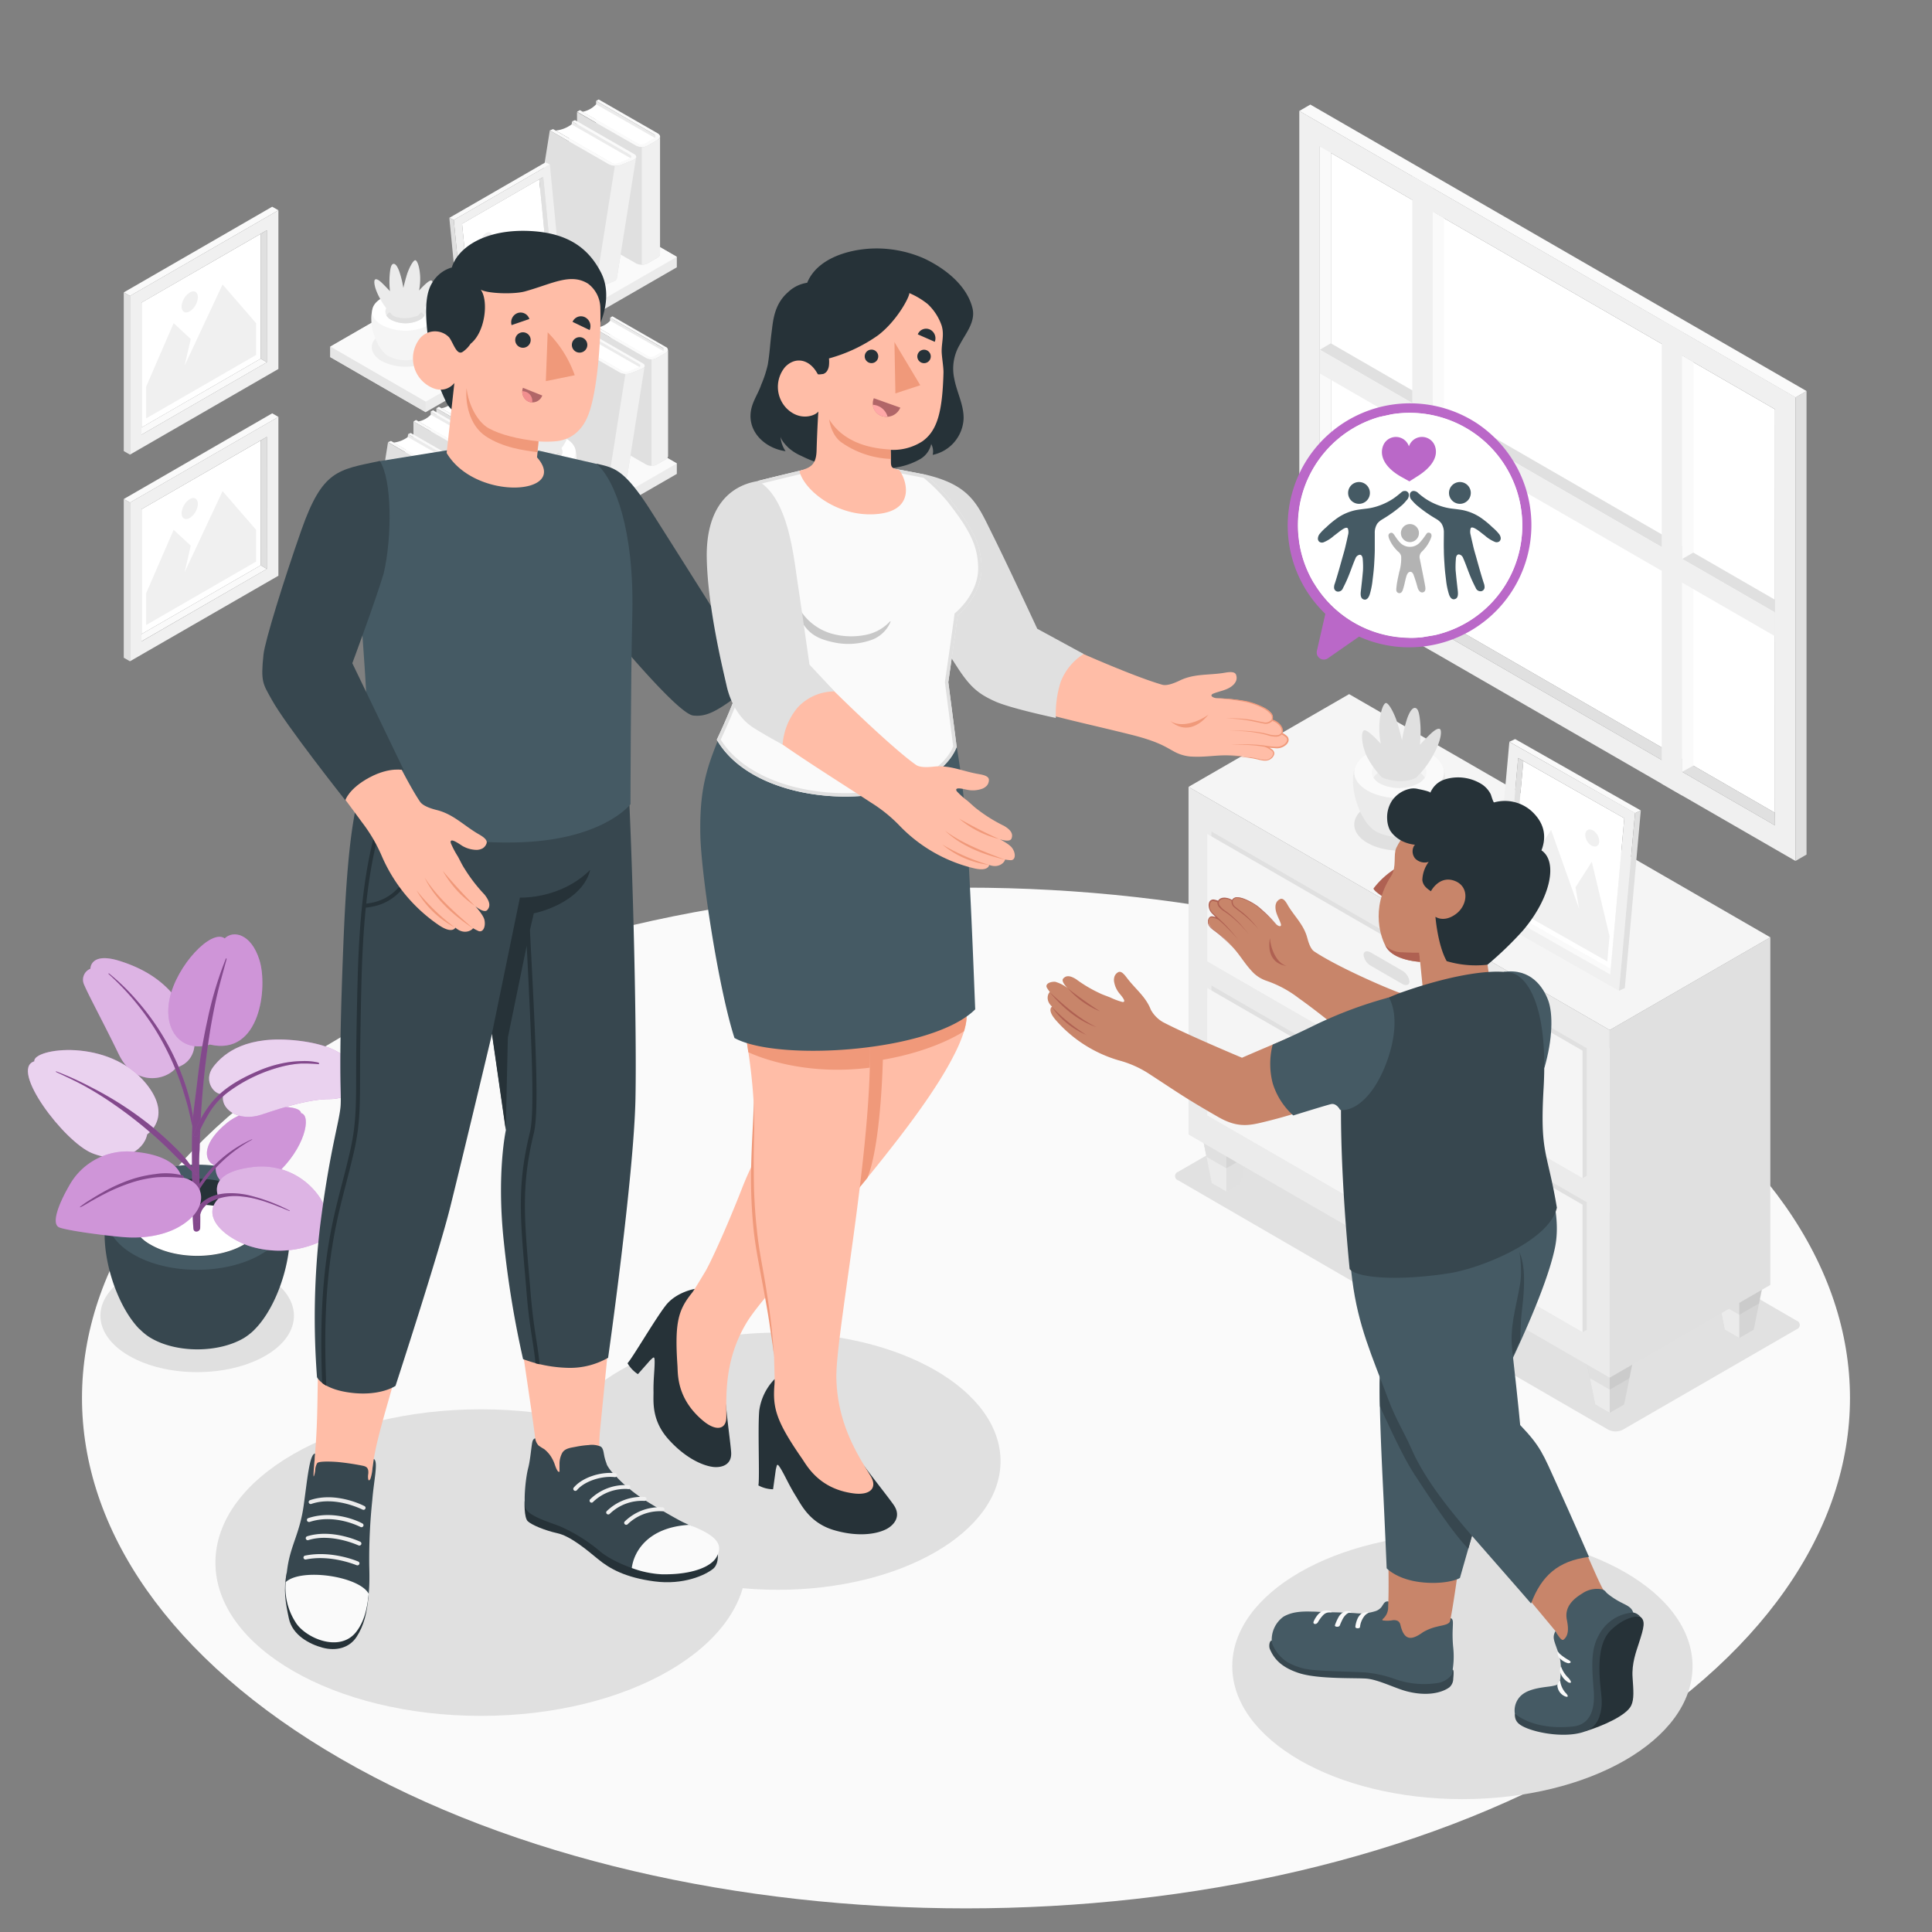 <svg xmlns="http://www.w3.org/2000/svg" viewBox="0 0 500 500"><rect x="0" y="0" width="500" height="500" fill="#808080" stroke="none"/><g id="freepik--Floor--inject-95"><path id="freepik--floor--inject-95" d="M88.23,268.41C-1.12,320-1.11,403.62,88.23,455.2s234.2,51.58,323.54,0,89.34-135.21,0-186.79S177.57,216.82,88.23,268.41Z" style="fill:#fafafa"></path></g><g id="freepik--Window--inject-95"><g id="freepik--window--inject-95"><g id="freepik--window--inject-95"><g id="freepik--Frame--inject-95"><polygon points="344.44 36.32 341.57 37.92 341.57 145.6 344.44 144 344.44 36.32" style="fill:#fafafa"></polygon><polygon points="344.44 144 344.44 39.58 459.37 105.93 459.35 210.35 344.44 144" style="fill:#fff"></polygon><path d="M464.68,222.82v-120L336.26,28.72v120ZM341.57,145.6V37.92l117.8,68V213.61Z" style="fill:#f0f0f0"></path><polygon points="341.57 145.6 344.44 144 459.35 210.35 459.37 213.61 341.57 145.6" style="fill:#e0e0e0"></polygon><polygon points="373.66 56.44 370.79 54.79 370.79 162.47 373.66 160.87 373.66 56.44" style="fill:#fafafa"></polygon><polygon points="438.22 93.72 435.35 92.06 435.35 199.74 438.22 198.15 438.22 93.72" style="fill:#fafafa"></polygon><polygon points="464.68 222.81 467.53 221.16 467.53 101.2 464.68 102.86 464.68 222.81" style="fill:#e0e0e0"></polygon><polygon points="467.53 101.2 464.68 102.86 336.26 28.72 339.11 27.06 467.53 101.2" style="fill:#fafafa"></polygon><polygon points="459.37 155.22 459.37 158.52 341.57 90.51 344.41 88.85 459.37 155.22" style="fill:#e0e0e0"></polygon></g><polygon points="459.36 164.65 459.37 158.52 341.57 90.51 341.57 96.65 459.36 164.65" style="fill:#f0f0f0"></polygon><polygon points="435.35 205.88 430.05 202.82 430.05 82.86 435.35 85.93 435.35 205.88" style="fill:#f0f0f0"></polygon><polygon points="370.8 168.61 365.5 165.55 365.5 45.6 370.81 48.66 370.8 168.61" style="fill:#f0f0f0"></polygon><polygon points="435.35 144.66 438.22 143.01 438.22 93.72 435.35 92.06 435.35 144.66" style="fill:#fafafa"></polygon><polygon points="370.82 107.4 373.68 105.75 373.68 56.46 370.82 54.8 370.82 107.4" style="fill:#fafafa"></polygon></g></g></g><g id="freepik--Pictures--inject-95"><g id="freepik--Picture--inject-95"><g id="freepik--frame--inject-95"><polygon points="35.03 111.55 36.62 112.5 69.06 93.76 67.48 92.82 35.03 111.55" style="fill:#fafafa"></polygon><polygon points="67.48 92.82 36.62 110.64 36.62 78.31 67.48 60.51 67.48 92.82" style="fill:#fff"></polygon><path d="M72.05,54.42,33.63,76.59v41.07L72.05,95.49Zm-3,39.34L36.62,112.5V78.32L69.06,59.58Z" style="fill:#f0f0f0"></path><polygon points="69.06 93.76 67.48 92.82 67.48 60.51 69.06 59.58 69.06 93.76" style="fill:#e0e0e0"></polygon><polygon points="72.05 54.41 70.44 53.5 32.03 75.67 33.63 76.59 72.05 54.41" style="fill:#fafafa"></polygon><polygon points="32.03 75.67 33.63 76.59 33.63 117.66 32.03 116.74 32.03 75.67" style="fill:#e0e0e0"></polygon></g><g id="freepik--Land--inject-95"><polygon points="66.28 91.86 37.82 108.28 37.82 100.07 44.94 83.64 49.37 87.75 47.77 94.63 57.6 73.62 66.28 83.64 66.28 91.86" style="fill:#f0f0f0"></polygon><path d="M49.1,75.71A4.66,4.66,0,0,0,47,79.35c0,1.35.95,1.89,2.11,1.22a4.65,4.65,0,0,0,2.1-3.65C51.2,75.58,50.26,75,49.1,75.71Z" style="fill:#f0f0f0"></path></g></g><g id="freepik--picture--inject-95"><g id="freepik--frame--inject-95"><polygon points="35.03 165.03 36.62 165.97 69.06 147.24 67.48 146.3 35.03 165.03" style="fill:#fafafa"></polygon><polygon points="67.48 146.3 36.62 164.11 36.62 131.79 67.48 113.99 67.48 146.3" style="fill:#fff"></polygon><path d="M72.05,107.89,33.63,130.07v41.07L72.05,149Zm-3,39.35L36.62,166V131.79l32.44-18.73Z" style="fill:#f0f0f0"></path><polygon points="69.06 147.24 67.48 146.3 67.48 113.99 69.06 113.06 69.06 147.24" style="fill:#e0e0e0"></polygon><polygon points="72.05 107.89 70.44 106.97 32.03 129.15 33.63 130.07 72.05 107.89" style="fill:#fafafa"></polygon><polygon points="32.03 129.15 33.63 130.07 33.63 171.14 32.03 170.22 32.03 129.15" style="fill:#e0e0e0"></polygon></g><g id="freepik--land--inject-95"><polygon points="66.28 145.33 37.82 161.76 37.82 153.54 44.94 137.12 49.37 141.22 47.77 148.11 57.6 127.1 66.28 137.12 66.28 145.33" style="fill:#f0f0f0"></polygon><path d="M49.1,129.18A4.69,4.69,0,0,0,47,132.83c0,1.34.95,1.89,2.11,1.21a4.65,4.65,0,0,0,2.1-3.64C51.2,129.06,50.26,128.51,49.1,129.18Z" style="fill:#f0f0f0"></path></g></g></g><g id="freepik--Shelves--inject-95"><g id="freepik--shelves--inject-95"><g id="freepik--Shelf--inject-95"><polygon points="175.16 119.94 150.48 105.69 85.48 143.18 85.48 145.89 110.16 160.14 175.16 122.65 175.16 119.94" style="fill:#ebebeb"></polygon><polygon points="110.16 157.43 175.16 119.94 150.48 105.69 85.48 143.18 110.16 157.43" style="fill:#fafafa"></polygon><polygon points="110.16 157.43 110.16 160.14 85.48 145.89 85.48 143.18 110.16 157.43" style="fill:#e6e6e6"></polygon><polygon points="157.9 82.2 172.39 90.56 172.39 118.11 157.9 109.75 157.9 82.2" style="fill:#ebebeb"></polygon><path d="M171.92,91l-14-8a5.94,5.94,0,0,1-3.2,1.75l13.9,8A14.14,14.14,0,0,0,171.92,91Z" style="fill:#fff"></path><path d="M167.25,92.69a3,3,0,0,0,2.69,0l2.36-1.35a.82.82,0,0,0,0-1.55l-13.81-7.93-.59.34L171.49,90c.45.26.45.67,0,.93l-2.19,1.24a1.78,1.78,0,0,1-1.62,0L154.1,84.38l-.66.38Z" style="fill:#fafafa"></path><path d="M153.44,84.76v27.55l13.81,7.93a3,3,0,0,0,2.69,0l2.36-1.35a1,1,0,0,0,.56-.78V90.56a.94.94,0,0,1-.56.77l-2.36,1.36a3,3,0,0,1-2.69,0Z" style="fill:#e0e0e0"></path><path d="M168.6,93a2.79,2.79,0,0,0,1.34-.32l2.36-1.36a.94.94,0,0,0,.56-.77v27.55a1,1,0,0,1-.56.78l-2.36,1.35a2.79,2.79,0,0,1-1.34.32Z" style="fill:#f0f0f0"></path><polygon points="151.83 86.37 166.31 94.73 161.81 123.12 147.33 114.75 151.83 86.37" style="fill:#ebebeb"></polygon><path d="M165.74,95.13l-14-8A7.71,7.71,0,0,1,148,88.53l13.9,8A18.74,18.74,0,0,0,165.74,95.13Z" style="fill:#fff"></path><path d="M160.43,96.43a3.73,3.73,0,0,0,2.92.13l2.76-1.12c.87-.36,1-1,.22-1.42l-13.82-7.93-.68.28,13.59,7.85c.44.25.38.63-.14.84l-2.56,1A2.3,2.3,0,0,1,161,96l-13.58-7.83-.78.31Z" style="fill:#fafafa"></path><path d="M146.61,88.5l-4.49,28.38,13.82,7.94a3.82,3.82,0,0,0,2.92.13l2.75-1.13c.43-.18.68-.42.72-.68l4.5-28.38c0,.25-.29.5-.72.68l-2.76,1.13a3.78,3.78,0,0,1-2.92-.14Z" style="fill:#e0e0e0"></path><path d="M161.85,96.79a3.64,3.64,0,0,0,1.5-.22l2.76-1.13c.43-.18.68-.43.72-.68l-4.5,28.38c0,.26-.29.5-.72.68L158.86,125a3.72,3.72,0,0,1-1.51.22Z" style="fill:#f0f0f0"></path><g id="freepik--Pot--inject-95"><path id="freepik--Shadow--inject-95" d="M146.55,122.65c3.4,2,3.4,5.16,0,7.13a13.68,13.68,0,0,1-12.34,0c-3.41-2-3.41-5.16,0-7.13A13.68,13.68,0,0,1,146.55,122.65Z" style="opacity:0.05"></path><path d="M134.83,127.62c-3-3-4.71-10.59-1.82-13h14.73c2.89,2.4,1.15,10-1.81,13l-.08.09-.11.1-.26.23-.08.06-.22.17a4,4,0,0,1-.38.24,9.77,9.77,0,0,1-8.84,0h0a4.11,4.11,0,0,1-.39-.24l-.21-.16-.09-.07a2.73,2.73,0,0,1-.25-.23l-.12-.11Z" style="fill:#f5f5f5"></path><path d="M146.46,113.47c3.36,1.94,3.36,5.09,0,7a13.45,13.45,0,0,1-12.17,0c-3.36-1.94-3.36-5.09,0-7A13.45,13.45,0,0,1,146.46,113.47Z" style="fill:#fff"></path><path d="M144.08,114.85c2,1.18,2,3.09,0,4.27a8.18,8.18,0,0,1-7.4,0c-2.05-1.18-2.05-3.09,0-4.27A8.18,8.18,0,0,1,144.08,114.85Z" style="fill:#ebebeb"></path><path d="M136.68,116.88a8.18,8.18,0,0,1,7.4,0A3.35,3.35,0,0,1,145.3,118a3.27,3.27,0,0,1-1.22,1.12,8.18,8.18,0,0,1-7.4,0,3.3,3.3,0,0,1-1.23-1.12A3.39,3.39,0,0,1,136.68,116.88Z" style="fill:#e0e0e0"></path><path d="M143.63,118a16.78,16.78,0,0,0,2.68-3.56c1.23-2.19,1.46-5.11.82-5.48s-3.24,2.56-3.24,2.56a15.87,15.87,0,0,0,.27-3.73c-.11-2-.58-3.71-1.14-4.07s-1.8,2.1-2.34,3.88-.85,3.24-.85,3.24a28.45,28.45,0,0,0-1-4.1c-.65-1.84-1.24-2.26-1.7-2.08s-.75,1-.89,3.51a25,25,0,0,0,.11,3.52s-.92-1-1.93-2-1.6-1.22-1.92-1-.41,1.87,1.32,5a17.57,17.57,0,0,0,3.27,4.3S139.53,119.55,143.63,118Z" style="fill:#ebebeb"></path></g><polygon points="117.4 103.1 131.88 111.46 131.88 139.01 117.4 130.65 117.4 103.1" style="fill:#e0e0e0"></polygon><path d="M131.42,111.92l-14-8a5.94,5.94,0,0,1-3.2,1.75l13.89,8A14,14,0,0,0,131.42,111.92Z" style="fill:#fff"></path><path d="M126.75,113.59a3,3,0,0,0,2.69,0l2.36-1.35a.82.82,0,0,0,0-1.55L118,102.76l-.59.34L131,110.94a.49.49,0,0,1,0,.93l-2.2,1.24a1.76,1.76,0,0,1-1.61,0l-13.59-7.83-.66.38Z" style="fill:#fafafa"></path><path d="M112.93,105.66v27.55l13.82,7.93a3,3,0,0,0,2.69,0l2.36-1.36a.94.94,0,0,0,.56-.77V111.46a.94.94,0,0,1-.56.77l-2.36,1.36a3,3,0,0,1-2.69,0Z" style="fill:#e0e0e0"></path><path d="M128.09,113.91a2.81,2.81,0,0,0,1.35-.32l2.36-1.36a.94.94,0,0,0,.56-.77V139a.94.94,0,0,1-.56.77l-2.36,1.36a2.81,2.81,0,0,1-1.35.32Z" style="fill:#f0f0f0"></path><polygon points="111.48 106.5 125.96 114.86 125.96 142.41 111.48 134.05 111.48 106.5" style="fill:#ebebeb"></polygon><path d="M125.49,115.32l-14-8a5.93,5.93,0,0,1-3.21,1.75l13.9,8A13.9,13.9,0,0,0,125.49,115.32Z" style="fill:#fff"></path><path d="M120.82,117a3,3,0,0,0,2.7,0l2.36-1.35a.82.82,0,0,0,0-1.55l-13.82-7.93-.58.34,13.58,7.84c.45.26.45.67,0,.93l-2.19,1.24a1.78,1.78,0,0,1-1.62,0l-13.58-7.83-.66.38Z" style="fill:#fafafa"></path><path d="M107,109.06v27.55l13.81,7.93a3,3,0,0,0,2.7,0l2.36-1.36a.93.93,0,0,0,.55-.77V114.86a.93.93,0,0,1-.55.77L123.52,117a3,3,0,0,1-2.7,0Z" style="fill:#e0e0e0"></path><path d="M122.17,117.31a2.83,2.83,0,0,0,1.35-.32l2.36-1.36a.93.93,0,0,0,.55-.77v27.55a.93.93,0,0,1-.55.77l-2.36,1.36a2.83,2.83,0,0,1-1.35.32Z" style="fill:#f0f0f0"></path><polygon points="105.63 112.34 120.11 120.71 115.61 149.09 101.13 140.72 105.63 112.34" style="fill:#ebebeb"></polygon><path d="M119.54,121.1l-14-8a7.61,7.61,0,0,1-3.73,1.45l13.89,8A17.81,17.81,0,0,0,119.54,121.1Z" style="fill:#fff"></path><path d="M114.23,122.4a3.78,3.78,0,0,0,2.92.14l2.76-1.13c.87-.36,1-1,.22-1.42l-13.82-7.93-.68.28,13.58,7.85c.45.25.39.63-.13.84l-2.56,1a2.29,2.29,0,0,1-1.75-.08l-13.58-7.83-.78.31Z" style="fill:#fafafa"></path><path d="M100.41,114.47l-4.49,28.39,13.81,7.93a3.82,3.82,0,0,0,2.92.13l2.76-1.13c.43-.18.68-.42.72-.68l4.49-28.38c0,.26-.28.5-.71.68l-2.76,1.13a3.82,3.82,0,0,1-2.92-.13Z" style="fill:#e0e0e0"></path><path d="M115.64,122.76a3.69,3.69,0,0,0,1.51-.22l2.76-1.13c.43-.18.67-.42.71-.68l-4.49,28.38c0,.26-.29.5-.72.68l-2.76,1.13a3.64,3.64,0,0,1-1.5.22Z" style="fill:#f0f0f0"></path></g><g id="freepik--shelf--inject-95"><polygon points="175.16 66.47 150.48 52.22 85.48 89.71 85.48 92.42 110.16 106.67 175.16 69.18 175.16 66.47" style="fill:#ebebeb"></polygon><polygon points="110.16 103.96 175.16 66.47 150.48 52.22 85.48 89.71 110.16 103.96" style="fill:#fafafa"></polygon><polygon points="110.16 103.96 110.16 106.67 85.48 92.42 85.48 89.71 110.16 103.96" style="fill:#e6e6e6"></polygon><polygon points="154.27 26.11 170.28 35.36 170.28 65.81 154.27 56.56 154.27 26.11" style="fill:#ebebeb"></polygon><path d="M169.76,35.86,154.27,27a6.47,6.47,0,0,1-3.54,1.94l15.36,8.85A15.38,15.38,0,0,0,169.76,35.86Z" style="fill:#fff"></path><path d="M164.6,37.71a3.33,3.33,0,0,0,3,0l2.61-1.5c.82-.47.82-1.23,0-1.71l-15.27-8.76-.65.37,15,8.67a.54.54,0,0,1,0,1l-2.43,1.37a1.93,1.93,0,0,1-1.78,0l-15-8.65-.74.42Z" style="fill:#fafafa"></path><path d="M149.33,29V59.4l15.27,8.76a3.33,3.33,0,0,0,3,0l2.61-1.5a1,1,0,0,0,.61-.85V35.36a1,1,0,0,1-.61.85l-2.61,1.5a3.33,3.33,0,0,1-3,0Z" style="fill:#e0e0e0"></path><path d="M166.09,38.06a3,3,0,0,0,1.49-.35l2.61-1.5a1,1,0,0,0,.61-.85V65.81a1,1,0,0,1-.61.85l-2.61,1.5a3.12,3.12,0,0,1-1.49.35Z" style="fill:#f0f0f0"></path><polygon points="148.06 31.4 164.06 40.65 159.09 72.02 143.08 62.77 148.06 31.4" style="fill:#ebebeb"></polygon><path d="M163.43,41.08l-15.5-8.89a8.43,8.43,0,0,1-4.12,1.6l15.36,8.85A20.14,20.14,0,0,0,163.43,41.08Z" style="fill:#fff"></path><path d="M157.56,42.52a4.15,4.15,0,0,0,3.23.15l3.05-1.25c1-.39,1.07-1.09.25-1.56l-15.28-8.77-.75.31,15,8.67c.49.29.43.71-.15.94l-2.83,1.14a2.46,2.46,0,0,1-1.94-.09l-15-8.65-.85.35Z" style="fill:#fafafa"></path><path d="M142.29,33.76l-5,31.37,15.27,8.76a4.14,4.14,0,0,0,3.23.15l3.05-1.24c.47-.2.74-.47.79-.76l5-31.37c0,.29-.31.56-.79.75l-3.05,1.25a4.19,4.19,0,0,1-3.23-.14Z" style="fill:#e0e0e0"></path><path d="M159.12,42.92a3.94,3.94,0,0,0,1.67-.25l3.05-1.25c.48-.19.74-.46.79-.75l-5,31.37c0,.29-.32.56-.79.76L155.82,74a4.1,4.1,0,0,1-1.67.25Z" style="fill:#f0f0f0"></path><g id="freepik--picture--inject-95"><g id="freepik--frame--inject-95"><polygon points="121.46 88.39 122.59 88.93 143.59 76.81 142.46 76.26 121.46 88.39" style="fill:#fafafa"></polygon><polygon points="142.46 76.26 122.48 87.79 119.58 57.91 139.55 46.39 142.46 76.26" style="fill:#fff"></polygon><path d="M142.3,42.56,117.44,56.92l3.43,35.24,24.86-14.35Zm1.29,34.25-21,12.12-3-31,21-12.12Z" style="fill:#f0f0f0"></path><polygon points="143.59 76.81 142.46 76.26 139.55 46.39 140.58 45.79 143.59 76.81" style="fill:#e0e0e0"></polygon><polygon points="142.3 42.56 141.15 42.03 116.29 56.38 117.44 56.92 142.3 42.56" style="fill:#fafafa"></polygon><polygon points="116.29 56.38 117.44 56.92 120.87 92.16 119.72 91.63 116.29 56.38" style="fill:#e0e0e0"></polygon></g><g id="freepik--land--inject-95"><polygon points="141.58 75.69 123.16 86.33 122.67 81.29 126.1 66.51 129.36 71.55 128.69 75.8 134.13 60.11 141.09 70.66 141.58 75.69" style="fill:#f0f0f0"></polygon><path d="M125.82,60.28a2.57,2.57,0,0,0-1.22,2.28c.08.82.75,1.13,1.51.7A2.61,2.61,0,0,0,127.32,61C127.24,60.16,126.57,59.85,125.82,60.28Z" style="fill:#f0f0f0"></path></g></g><g id="freepik--pot--inject-95"><path id="freepik--shadow--inject-95" d="M111.11,86.31c3.41,2,3.41,5.16,0,7.13a13.68,13.68,0,0,1-12.34,0c-3.4-2-3.4-5.16,0-7.13A13.68,13.68,0,0,1,111.11,86.31Z" style="opacity:0.05"></path><path d="M99.4,91.28c-3-3-4.72-10.59-1.82-13h14.73c2.89,2.4,1.15,9.95-1.82,13l-.08.09-.1.1a2,2,0,0,1-.27.23l-.07.06-.22.17a4.11,4.11,0,0,1-.39.24,9.77,9.77,0,0,1-8.84,0h0a3,3,0,0,1-.38-.24c-.08,0-.14-.11-.21-.16l-.09-.07-.26-.23-.12-.11Z" style="fill:#f5f5f5"></path><path d="M111,77.13c3.36,1.94,3.36,5.09,0,7a13.45,13.45,0,0,1-12.17,0c-3.36-1.94-3.36-5.09,0-7A13.45,13.45,0,0,1,111,77.13Z" style="fill:#fff"></path><path d="M108.64,78.51c2,1.18,2,3.09,0,4.27a8.18,8.18,0,0,1-7.4,0c-2-1.18-2-3.09,0-4.27A8.18,8.18,0,0,1,108.64,78.51Z" style="fill:#ebebeb"></path><path d="M101.24,80.54a8.18,8.18,0,0,1,7.4,0,3.39,3.39,0,0,1,1.23,1.12,3.3,3.3,0,0,1-1.23,1.12,8.18,8.18,0,0,1-7.4,0A3.27,3.27,0,0,1,100,81.66,3.35,3.35,0,0,1,101.24,80.54Z" style="fill:#e0e0e0"></path><path d="M108.19,81.66a16.78,16.78,0,0,0,2.68-3.56c1.24-2.19,1.47-5.11.83-5.48s-3.24,2.56-3.24,2.56a15.87,15.87,0,0,0,.27-3.73c-.11-2-.58-3.72-1.14-4.07s-1.81,2.1-2.34,3.88-.86,3.24-.86,3.24a27,27,0,0,0-1-4.1c-.65-1.84-1.23-2.26-1.69-2.08s-.76,1.05-.89,3.51a23.35,23.35,0,0,0,.11,3.52s-.92-1-1.94-2-1.6-1.22-1.92-1-.4,1.87,1.33,5a17.57,17.57,0,0,0,3.27,4.3S104.1,83.21,108.19,81.66Z" style="fill:#ebebeb"></path></g></g></g></g><g id="freepik--Shadows--inject-95"><ellipse id="freepik--shadow--inject-95" cx="124.46" cy="404.4" rx="68.71" ry="39.67" style="fill:#e0e0e0"></ellipse><ellipse id="freepik--shadow--inject-95" cx="201.3" cy="378.16" rx="57.64" ry="33.28" style="fill:#e0e0e0"></ellipse><ellipse id="freepik--shadow--inject-95" cx="378.47" cy="431.23" rx="59.56" ry="34.38" style="fill:#e0e0e0"></ellipse><path id="freepik--shadow--inject-95" d="M68.74,330.16c9.78,5.71,9.78,15,0,20.68s-25.64,5.71-35.42,0-9.78-15,0-20.68S59,324.45,68.74,330.16Z" style="fill:#e0e0e0"></path><path id="freepik--shadow--inject-95" d="M420,370l45-26a1.16,1.16,0,0,0,0-2.19l-111.31-64.5a4.18,4.18,0,0,0-3.79,0l-45,25.95a1.16,1.16,0,0,0,0,2.2L416.21,370A4.18,4.18,0,0,0,420,370Z" style="opacity:0.1"></path></g><g id="freepik--Furniture--inject-95"><g id="freepik--Drawer--inject-95"><polygon points="408.96 344.28 412.83 363.47 416.59 365.64 420.32 363.49 424.22 344.28 416.59 339.88 408.96 344.28" style="fill:#e0e0e0"></polygon><polygon points="408.96 344.28 412.83 363.47 416.59 365.64 420.32 363.49 424.22 344.28 416.59 339.88 408.96 344.28" style="opacity:0.05"></polygon><polygon points="416.59 365.64 416.59 348.69 408.96 344.28 412.83 363.47 416.59 365.64" style="fill:#ebebeb"></polygon><polygon points="408.96 344.28 411.46 356.68 416.59 359.64 421.7 356.69 424.22 344.28 416.59 339.88 408.96 344.28" style="opacity:0.05"></polygon><polygon points="442.51 324.92 446.37 344.11 450.13 346.28 453.86 344.13 457.76 324.92 450.13 320.51 442.51 324.92" style="fill:#e0e0e0"></polygon><polygon points="442.51 324.92 446.37 344.11 450.13 346.28 453.86 344.13 457.76 324.92 450.13 320.51 442.51 324.92" style="opacity:0.05"></polygon><polygon points="450.13 346.28 450.13 329.32 442.51 324.92 446.37 344.11 450.13 346.28" style="fill:#ebebeb"></polygon><polygon points="442.51 324.92 445 337.31 450.13 340.27 455.24 337.32 457.76 324.92 450.13 320.51 442.51 324.92" style="opacity:0.05"></polygon><polygon points="309.75 287 313.62 306.19 317.38 308.36 321.11 306.21 325 287 317.38 282.6 309.75 287" style="fill:#ebebeb"></polygon><polygon points="309.75 287 313.62 306.19 317.38 308.36 321.11 306.21 325 287 317.38 282.6 309.75 287" style="opacity:0.05"></polygon><polygon points="317.38 308.36 317.38 291.4 309.75 287 313.62 306.19 317.38 308.36" style="fill:#ebebeb"></polygon><polygon points="309.75 287 312.25 299.39 317.38 302.35 322.49 299.4 325 287 317.38 282.6 309.75 287" style="opacity:0.05"></polygon><g id="freepik--Cabinet--inject-95"><g id="freepik--cabinet--inject-95"><polygon points="416.59 356.54 458.16 332.54 458.16 242.58 416.59 266.58 416.59 356.54" style="fill:#e0e0e0"></polygon><polygon points="416.59 266.58 307.59 203.64 307.59 293.61 416.59 356.54 416.59 266.58" style="fill:#ebebeb"></polygon><polygon points="307.59 203.64 416.59 266.58 458.16 242.58 349.15 179.64 307.59 203.64" style="fill:#f5f5f5"></polygon><polygon points="410.66 311.14 313.53 255.06 313.53 288.08 312.44 288.71 409.56 344.79 410.66 344.16 410.66 311.14" style="fill:#e0e0e0"></polygon><polygon points="409.56 311.77 312.43 255.7 312.44 288.71 409.56 344.79 409.56 311.77" style="fill:#f5f5f5"></polygon><path d="M362.87,291.05l-8.08-4.66c-1.05-.61-1.9-.33-1.9.62a3.82,3.82,0,0,0,1.9,2.81l8.08,4.66c1.05.61,1.9.33,1.9-.62A3.82,3.82,0,0,0,362.87,291.05Z" style="fill:#e0e0e0"></path><polygon points="410.66 271.28 313.53 215.2 313.53 248.22 312.44 248.85 409.57 304.93 410.66 304.29 410.66 271.28" style="fill:#e0e0e0"></polygon><polygon points="409.56 271.91 312.44 215.83 312.44 248.85 409.57 304.93 409.56 271.91" style="fill:#f5f5f5"></polygon><path d="M362.87,251.19l-8.08-4.67c-1.05-.6-1.9-.33-1.9.62a3.78,3.78,0,0,0,1.9,2.81l8.08,4.67c1.05.6,1.9.33,1.9-.62A3.78,3.78,0,0,0,362.87,251.19Z" style="fill:#e0e0e0"></path></g></g><g id="freepik--pot--inject-95"><path d="M353.92,208.56c-4.59,2.65-4.59,7,0,9.61s12.05,2.66,16.65,0,4.6-7,0-9.61S358.52,205.9,353.92,208.56Z" style="fill:#e0e0e0"></path><path d="M369.58,214c4-4.09,6.36-14.3,2.45-17.54H352.15c-3.91,3.24-1.56,13.44,2.45,17.53l.11.12.14.13a3.73,3.73,0,0,0,.36.32l.09.08.31.23q.25.18.51.33a13.22,13.22,0,0,0,11.94,0h0c.17-.1.35-.21.52-.33l.28-.22.12-.09.35-.31.16-.16Z" style="fill:#ebebeb"></path><path d="M353.88,195.12c-4.54,2.62-4.54,6.86,0,9.48s11.89,2.62,16.42,0,4.54-6.86,0-9.48S358.41,192.5,353.88,195.12Z" style="fill:#fafafa"></path><path d="M357.09,197c-2.76,1.6-2.76,4.18,0,5.77a11,11,0,0,0,10,0c2.76-1.59,2.76-4.17,0-5.77A11.08,11.08,0,0,0,357.09,197Z" style="fill:#f5f5f5"></path><path d="M367.09,199.71a11.08,11.08,0,0,0-10,0,4.72,4.72,0,0,0-1.65,1.52,4.61,4.61,0,0,0,1.65,1.51,11,11,0,0,0,10,0,4.61,4.61,0,0,0,1.65-1.51A4.72,4.72,0,0,0,367.09,199.71Z" style="fill:#ebebeb"></path><path d="M357.7,201.23a22.62,22.62,0,0,1-3.61-4.81c-1.67-2.95-2-6.9-1.12-7.39s4.38,3.46,4.38,3.46a21.23,21.23,0,0,1-.37-5c.15-2.63.79-5,1.54-5.5s2.44,2.83,3.16,5.24,1.15,4.37,1.15,4.37a38,38,0,0,1,1.3-5.53c.87-2.49,1.67-3.06,2.29-2.81s1,1.41,1.2,4.73a32.25,32.25,0,0,1-.15,4.76s1.24-1.36,2.61-2.68,2.16-1.65,2.59-1.38.55,2.54-1.79,6.77a23.61,23.61,0,0,1-4.41,5.81S363.23,203.32,357.7,201.23Z" style="fill:#e0e0e0"></path></g><g id="freepik--picture--inject-95"><g id="freepik--frame--inject-95"><polygon points="418.2 251.5 416.73 252.22 389.25 236.61 390.72 235.89 418.2 251.5" style="fill:#fafafa"></polygon><polygon points="390.72 235.89 416.86 250.74 420.37 211.77 394.24 196.94 390.72 235.89" style="fill:#fff"></polygon><path d="M386.47,237.93,419,256.41l4.15-46L390.62,192Zm6.43-41.77,27.47,15.61-3.64,40.45-27.48-15.61Z" style="fill:#f0f0f0"></path><polygon points="389.25 236.61 390.72 235.89 394.24 196.94 392.9 196.16 389.25 236.61" style="fill:#e0e0e0"></polygon><polygon points="390.62 191.97 392.11 191.27 424.64 209.75 423.15 210.45 390.62 191.97" style="fill:#fafafa"></polygon><polygon points="424.64 209.75 423.15 210.45 419 256.41 420.5 255.71 424.64 209.75" style="fill:#e0e0e0"></polygon></g><g id="freepik--land--inject-95"><polygon points="391.86 235.14 415.96 248.83 416.55 242.27 411.95 223.03 407.74 229.63 408.66 235.17 401.42 214.77 392.45 228.58 391.86 235.14" style="fill:#f0f0f0"></polygon><path d="M412.26,214.91a3.36,3.36,0,0,1,1.61,3c-.1,1.07-1,1.48-2,.92a3.36,3.36,0,0,1-1.6-2.95C410.4,214.77,411.28,214.35,412.26,214.91Z" style="fill:#f0f0f0"></path></g></g></g></g><g id="freepik--Plant--inject-95"><g id="freepik--plant--inject-95"><g id="freepik--pot--inject-95"><path d="M36,343.88c-8-8.29-12.76-29.26-4.92-35.83H71c7.84,6.57,3.12,27.52-4.91,35.82l-.22.23-.28.28c-.23.22-.47.44-.73.65l-.19.15c-.2.16-.39.32-.61.47a11.48,11.48,0,0,1-1,.67c-6.61,3.86-17.33,3.86-23.94,0h0a9.88,9.88,0,0,1-1.05-.68c-.2-.14-.38-.29-.57-.43l-.23-.19c-.25-.2-.48-.42-.7-.63s-.22-.21-.32-.32Z" style="fill:#37474f"></path><path d="M67.51,305.4c9.11,5.31,9.11,13.93,0,19.24s-23.86,5.32-33,0-9.11-13.93,0-19.24S58.41,300.08,67.51,305.4Z" style="fill:#455a64"></path><path d="M63.14,308c6.68,3.91,6.68,10.23,0,14.14s-17.53,3.9-24.21,0-6.69-10.23,0-14.14S56.45,304.05,63.14,308Z" style="fill:#263238"></path><path d="M38.93,314.66c6.68-3.9,17.52-3.9,24.21,0a11.23,11.23,0,0,1,4,3.71,11.25,11.25,0,0,1-4,3.72c-6.69,3.9-17.53,3.9-24.21,0a11.2,11.2,0,0,1-4-3.72A11.18,11.18,0,0,1,38.93,314.66Z" style="fill:#fff"></path></g><path d="M45.57,276.31c-2.69,3.4-10.78,4.9-14.82-3.44-3.78-7.82-7.78-15.19-9-18.08a3.05,3.05,0,0,1,1.65-4.08s-.11-4.45,7.63-2,13.37,6.58,17.2,13.69S50.52,274.93,45.57,276.31Z" style="fill:#BA68C8"></path><g style="opacity:0.5"><path d="M45.57,276.31c-2.69,3.4-10.78,4.9-14.82-3.44-3.78-7.82-7.78-15.19-9-18.08a3.05,3.05,0,0,1,1.65-4.08s-.11-4.45,7.63-2,13.37,6.58,17.2,13.69S50.52,274.93,45.57,276.31Z" style="fill:#fff"></path></g><path d="M49.68,287.42a39.36,39.36,0,0,0-1-4.43,61.81,61.81,0,0,0-3.15-8.46,63.57,63.57,0,0,0-9.92-15.39,55.72,55.72,0,0,0-7.42-7.23c-.08-.06-.13.11-.08.16a68.25,68.25,0,0,1,11.84,14,69.24,69.24,0,0,1,7.47,16.29c.49,1.61,1,3.22,1.39,4.85s.74,3.32,1.15,5c0,.16.31.25.3,0A30.63,30.63,0,0,0,49.68,287.42Z" style="fill:#BA68C8"></path><path d="M49.68,287.42a39.36,39.36,0,0,0-1-4.43,61.81,61.81,0,0,0-3.15-8.46,63.57,63.57,0,0,0-9.92-15.39,55.72,55.72,0,0,0-7.42-7.23c-.08-.06-.13.11-.08.16a68.25,68.25,0,0,1,11.84,14,69.24,69.24,0,0,1,7.47,16.29c.49,1.61,1,3.22,1.39,4.85s.74,3.32,1.15,5c0,.16.31.25.3,0A30.63,30.63,0,0,0,49.68,287.42Z" style="opacity:0.3"></path><path d="M54.34,270.33c-7,2.17-12.23-3.3-10.43-11.9s10.83-18.13,14.24-15.57c2.13-2.13,6.82-1.36,9,5.61S67.38,273.38,54.34,270.33Z" style="fill:#BA68C8"></path><g style="opacity:0.3"><path d="M54.34,270.33c-7,2.17-12.23-3.3-10.43-11.9s10.83-18.13,14.24-15.57c2.13-2.13,6.82-1.36,9,5.61S67.38,273.38,54.34,270.33Z" style="fill:#fff"></path></g><path d="M58.46,248.09a94.1,94.1,0,0,0-4.67,15.44,152.36,152.36,0,0,0-2.71,16.17c-1.26,10.5-1.47,9.91-1.4,20.48,0,2.92.06,5.85.11,8.77s0,6.05.27,9.05c.1,1.15,1.73.84,1.75-.21.11-5.26-.18-10.55-.24-15.81a36.24,36.24,0,0,1,.1-4.42,220.66,220.66,0,0,1,2.84-31.64c.51-2.91,1.06-5.82,1.74-8.7.71-3,1.59-6,2.39-9C58.67,248.08,58.53,247.93,58.46,248.09Z" style="fill:#BA68C8"></path><path d="M58.46,248.09a94.1,94.1,0,0,0-4.67,15.44,152.36,152.36,0,0,0-2.71,16.17c-1.26,10.5-1.47,9.91-1.4,20.48,0,2.92.06,5.85.11,8.77s0,6.05.27,9.05c.1,1.15,1.73.84,1.75-.21.11-5.26-.18-10.55-.24-15.81a36.24,36.24,0,0,1,.1-4.42,220.66,220.66,0,0,1,2.84-31.64c.51-2.91,1.06-5.82,1.74-8.7.71-3,1.59-6,2.39-9C58.67,248.08,58.53,247.93,58.46,248.09Z" style="opacity:0.3"></path><path d="M38.09,293.56c-.9,4.55-7.12,7.82-14.32,4.85S2.39,276.73,8.87,274.67c-.35-3.39,19.25-6.18,28.94,5.77C44.86,289.12,38.09,293.56,38.09,293.56Z" style="fill:#BA68C8"></path><g style="opacity:0.7"><path d="M38.09,293.56c-.9,4.55-7.12,7.82-14.32,4.85S2.39,276.73,8.87,274.67c-.35-3.39,19.25-6.18,28.94,5.77C44.86,289.12,38.09,293.56,38.09,293.56Z" style="fill:#fff"></path></g><path d="M48.38,300.31a32.89,32.89,0,0,0-2.92-3.21,88,88,0,0,0-6.61-5.91,88.89,88.89,0,0,0-15.17-9.76,81.33,81.33,0,0,0-9.17-4.17c-.08,0,0,.14,0,.17,2.62,1.23,5.25,2.43,7.78,3.85a88.56,88.56,0,0,1,7.61,4.81,110.83,110.83,0,0,1,13.4,11c1.18,1.14,2.31,2.33,3.5,3.46s2.58,2.24,3.77,3.46c.17.18.48.1.29-.16C50,302.65,49.26,301.44,48.38,300.31Z" style="fill:#BA68C8"></path><path d="M48.38,300.31a32.89,32.89,0,0,0-2.92-3.21,88,88,0,0,0-6.61-5.91,88.89,88.89,0,0,0-15.17-9.76,81.33,81.33,0,0,0-9.17-4.17c-.08,0,0,.14,0,.17,2.62,1.23,5.25,2.43,7.78,3.85a88.56,88.56,0,0,1,7.61,4.81,110.83,110.83,0,0,1,13.4,11c1.18,1.14,2.31,2.33,3.5,3.46s2.58,2.24,3.77,3.46c.17.18.48.1.29-.16C50,302.65,49.26,301.44,48.38,300.31Z" style="opacity:0.3"></path><path d="M77.91,288.08c-.11-2.56-13-2.42-19.06,2.44s-6.76,9.63-3,11.28c-.66,5.41,7.87,9,15.51,2.21S80.67,288.61,77.91,288.08Z" style="fill:#BA68C8"></path><path d="M77.91,288.08c-.11-2.56-13-2.42-19.06,2.44s-6.76,9.63-3,11.28c-.66,5.41,7.87,9,15.51,2.21S80.67,288.61,77.91,288.08Z" style="fill:#fff;opacity:0.3"></path><path d="M65.21,294.85A31.74,31.74,0,0,0,51,307.37c-.19.31.3.92.51.57a37,37,0,0,1,13.74-13S65.26,294.82,65.21,294.85Z" style="fill:#BA68C8"></path><path d="M65.21,294.85A31.74,31.74,0,0,0,51,307.37c-.19.31.3.92.51.57a37,37,0,0,1,13.74-13S65.26,294.82,65.21,294.85Z" style="opacity:0.3"></path><path d="M56.63,310.11c-4.37,4.29.46,9.61,7.54,12.24a25.38,25.38,0,0,0,18.34-.85c3.42-1.71,4.12-2.56,4.12-2.56A43.21,43.21,0,0,0,83,310.27a18.14,18.14,0,0,0-17.86-8.21C56.08,303.22,55.34,307,56.63,310.11Z" style="fill:#BA68C8"></path><g style="opacity:0.5"><path d="M56.63,310.11c-4.37,4.29.46,9.61,7.54,12.24a25.38,25.38,0,0,0,18.34-.85c3.42-1.71,4.12-2.56,4.12-2.56A43.21,43.21,0,0,0,83,310.27a18.14,18.14,0,0,0-17.86-8.21C56.08,303.22,55.34,307,56.63,310.11Z" style="fill:#fff"></path></g><path d="M75,313.33a45.9,45.9,0,0,0-11.1-4.11c-3.8-.73-8.47-.76-11.55,1.95-1.19,1-2.77,3.32-1.8,4.93.09.16.57.46.68.14a15.36,15.36,0,0,1,1-3A6.08,6.08,0,0,1,54.54,311a14.1,14.1,0,0,1,8-1.36c4.33.41,8.4,2.15,12.38,3.77C75,313.45,75,313.35,75,313.33Z" style="fill:#BA68C8"></path><path d="M75,313.33a45.9,45.9,0,0,0-11.1-4.11c-3.8-.73-8.47-.76-11.55,1.95-1.19,1-2.77,3.32-1.8,4.93.09.16.57.46.68.14a15.36,15.36,0,0,1,1-3A6.08,6.08,0,0,1,54.54,311a14.1,14.1,0,0,1,8-1.36c4.33.41,8.4,2.15,12.38,3.77C75,313.45,75,313.35,75,313.33Z" style="opacity:0.3"></path><path d="M57.83,283.08c-1.09,3.84,3.81,7.42,9.9,5.37s12.42-4,17.61-4,8.49-3.48,7.42-5.79-2.33-7.77-15.56-9.33-19.2,3.1-22,6.76S55.62,283.72,57.83,283.08Z" style="fill:#BA68C8"></path><g style="opacity:0.7"><path d="M57.83,283.08c-1.09,3.84,3.81,7.42,9.9,5.37s12.42-4,17.61-4,8.49-3.48,7.42-5.79-2.33-7.77-15.56-9.33-19.2,3.1-22,6.76S55.62,283.72,57.83,283.08Z" style="fill:#fff"></path></g><path d="M82.42,275a15.74,15.74,0,0,0-4.27-.39A27.17,27.17,0,0,0,74,275a32.59,32.59,0,0,0-7.77,2.42C61.6,279.45,57,282.14,54,286.33a29.76,29.76,0,0,0-3.9,7.29c-.17.49.78.77,1,.33a53.87,53.87,0,0,1,3.31-6.35,19.75,19.75,0,0,1,5.07-5.28,40.13,40.13,0,0,1,14-6.42,27.36,27.36,0,0,1,4.48-.66,42.21,42.21,0,0,1,4.5.17C82.65,275.42,82.56,275.05,82.42,275Z" style="fill:#BA68C8"></path><path d="M82.42,275a15.74,15.74,0,0,0-4.27-.39A27.17,27.17,0,0,0,74,275a32.59,32.59,0,0,0-7.77,2.42C61.6,279.45,57,282.14,54,286.33a29.76,29.76,0,0,0-3.9,7.29c-.17.49.78.77,1,.33a53.87,53.87,0,0,1,3.31-6.35,19.75,19.75,0,0,1,5.07-5.28,40.13,40.13,0,0,1,14-6.42,27.36,27.36,0,0,1,4.48-.66,42.21,42.21,0,0,1,4.5.17C82.65,275.42,82.56,275.05,82.42,275Z" style="opacity:0.3"></path><path d="M47,304.71c-1-3.94-6-6.16-12.57-6.65a17.1,17.1,0,0,0-16.27,8.35c-3.42,5.85-4.84,10.5-2.76,11.27s10.86,2,16.54,2.48,12.75-.52,17.37-4.83S52.39,305.62,47,304.71Z" style="fill:#BA68C8"></path><path d="M47,304.71c-1-3.94-6-6.16-12.57-6.65a17.1,17.1,0,0,0-16.27,8.35c-3.42,5.85-4.84,10.5-2.76,11.27s10.86,2,16.54,2.48,12.75-.52,17.37-4.83S52.39,305.62,47,304.71Z" style="fill:#fff;opacity:0.3"></path><path d="M47.22,304.19a17.31,17.31,0,0,0-7.06-.33,31.11,31.11,0,0,0-6.66,1.54,42.48,42.48,0,0,0-6.6,3c-1.11.61-2.2,1.25-3.26,1.93a24.57,24.57,0,0,0-2.93,2s0,.17,0,.14c1.07-.48,2.08-1.16,3.1-1.73s2.22-1.24,3.35-1.81a47.1,47.1,0,0,1,6.55-2.77,30.92,30.92,0,0,1,6.93-1.49,43,43,0,0,1,6.62.17C47.75,304.85,47.5,304.28,47.22,304.19Z" style="fill:#BA68C8"></path><path d="M47.22,304.19a17.31,17.31,0,0,0-7.06-.33,31.11,31.11,0,0,0-6.66,1.54,42.48,42.48,0,0,0-6.6,3c-1.11.61-2.2,1.25-3.26,1.93a24.57,24.57,0,0,0-2.93,2s0,.17,0,.14c1.07-.48,2.08-1.16,3.1-1.73s2.22-1.24,3.35-1.81a47.1,47.1,0,0,1,6.55-2.77,30.92,30.92,0,0,1,6.93-1.49,43,43,0,0,1,6.62.17C47.75,304.85,47.5,304.28,47.22,304.19Z" style="opacity:0.3"></path></g></g><g id="freepik--character-3--inject-95"><g id="freepik--Character--inject-95"><g id="freepik--Bottom--inject-95"><g id="freepik--bottom--inject-95"><path d="M329.21,424.6c-.68-.14-.9,1.42-.56,2.21,1,2.29,2.7,4.62,7.58,6.2s14.39,1.19,17.38,1.41,7.44,2.49,10.35,3.26c5.29,1.4,9.17.43,11.14-1a3,3,0,0,0,1-2.26c.19-1.9.06-2.3-.17-2.31Z" style="fill:#37474f"></path><path d="M376.11,426.55a21.73,21.73,0,0,1-.41,6.87,5.71,5.71,0,0,1-4,2.19,22.52,22.52,0,0,1-10.88-1.14,30.66,30.66,0,0,0-7.56-1.65c-3.09-.19-9.94-.3-13-.61a16.28,16.28,0,0,1-7-2,10.18,10.18,0,0,1-4.09-5,7.35,7.35,0,0,1,3-6.82c2.23-1.28,4.73-1.4,7.4-1.31,1.34,0,3,.17,3.74.17,2.72,0,5.25.12,7.3.22a12.42,12.42,0,0,0,5.15-.45,3.3,3.3,0,0,0,1.85-1.24c.54-.82.74-1.36,1.58-1.34,0,0,14.87,4.06,16.09,4.31C376.69,419,375.52,420.8,376.11,426.55Z" style="fill:#455a64"></path><path d="M342.16,417a4.06,4.06,0,0,0-1.28,1.1,6.92,6.92,0,0,0-.91,1.55c-.29.69.65.94,1.12.16a9.25,9.25,0,0,1,1.35-1.82,2.43,2.43,0,0,1,1.43-.72h.78C344.51,416.71,342.8,416.69,342.16,417Z" style="fill:#fafafa"></path><path d="M349.11,417a2,2,0,0,0-1.48.25,3.39,3.39,0,0,0-1.27,1.36,12.68,12.68,0,0,0-.88,2c-.12.45,1,.57,1.25.08a16.88,16.88,0,0,1,.85-1.86c.17-.3.93-1.44,1.76-1.47l.37,0c0-.16-.2-.29-.35-.35Z" style="fill:#fafafa"></path><path d="M353.14,417.34a1.61,1.61,0,0,0-.95.38,3.85,3.85,0,0,0-.77,1,7.09,7.09,0,0,0-.65,2.23c-.09.59,1.09.56,1.19.17a5.56,5.56,0,0,1,1.15-2.89,3.12,3.12,0,0,1,1.13-.86c0-.11-.18-.14-.3-.14A7.22,7.22,0,0,0,353.14,417.34Z" style="fill:#fafafa"></path><path d="M377.7,404s-1.72,12.62-2.44,15.56c-.23.94-2.23,1.1-3.28,1.4a12.86,12.86,0,0,0-3.69,1.44c-2.86,2.06-4.86,2.4-5.86-1.87-.21-.87-.74-1.3-1.93-1.23a7.86,7.86,0,0,1-2.69.05c-.12-.1,0-.28.09-.39a3.92,3.92,0,0,0,1.35-3.13c.25-5.32,0-9.82.12-16.31Z" style="fill:#c8856a"></path><path d="M367,304.06s-3.23,4.8-5.22,21c-2.1,17-4.73,24.33-4.72,33.67,0,7.15.35,15.63.87,26.3.44,8.89.94,20.84.94,20.84s2.68,2.95,9.11,3.63c4.91.53,8.66-.4,9.85-1.13,0,0,1-3.52,2.8-9.79,2.52-8.92,3.36-12.9,3.83-17.48a49.66,49.66,0,0,0-.43-14.48s15.55-29.43,18.44-43.95c1.89-9.51-2.9-20.09-2.9-20.09Z" style="fill:#455a64"></path><path d="M361.71,325.71c-2.08,16.56-4.65,23.81-4.64,33,0,1.69,0,3.45.07,5.29,3.67,8,6.49,13.92,9.19,18,3.55,5.39,9.61,14.72,13.67,18.81l.64-2.28c2.52-8.92,3.36-12.9,3.83-17.48a49.66,49.66,0,0,0-.43-14.48l2.46-5Z" style="fill:#37474f"></path><path d="M393.81,339.79c1.2-9.67.58-14.19-1.26-16.91l-3.2,7.68-.68,26.67.08-.15c1.44-3,3.08-6.59,4.71-10.31C393.46,346.77,393.51,342.21,393.81,339.79Z" style="fill:#37474f"></path><path d="M416.19,413.31c-2.28-2.76-3.93-8.31-9.46-19.39L391,408.24l11.58,13.91a12.44,12.44,0,0,1,1,2.28C406,427.11,416.19,413.31,416.19,413.31Z" style="fill:#c8856a"></path><path d="M422.93,419a5.28,5.28,0,0,0-.38-2c-.47-1.14-1.78-1.64-2.84-2.2a19.88,19.88,0,0,1-3.82-2.48c-.48-.51-.59-.78-1.28-1a6.77,6.77,0,0,0-5.14,1.08c-3.5,2.1-4.4,4.34-4,6.64.35,1.76.74,4.11-.84,5.31-.66.5-2.07-2.24-2.07-2.24-.88,1.7-.42,2.26.68,5.47a12.47,12.47,0,0,1,.65,5.49c-.08,2.9-.51,2.93-2.14,3.27-1.41.3-5.48.4-7.77,2.19a5.27,5.27,0,0,0-1.62,6.1c.55,1.07,5.11,5.86,18.37,2.7a21.82,21.82,0,0,0,6.27-3.09,25,25,0,0,0,3.08-2.11,5.1,5.1,0,0,0,1.38-3.07,15.08,15.08,0,0,0,0-2.77,53,53,0,0,1,1.18-15.06A9.88,9.88,0,0,0,422.93,419Z" style="fill:#455a64"></path><path d="M424.48,418.39c1.44,1.07,1,2.77-.4,7.05-.6,1.9-1.83,5.05-1.57,8.68.23,3.38.43,5.61-.35,7.26-1.21,2.58-7.37,5.3-11.89,6.68,0,0,3.57-3.28,3.29-10.71s-.16-12.24,3.17-15.83C421,417,424.48,418.39,424.48,418.39Z" style="fill:#263238"></path><path d="M392.1,443.51s4.52,4.36,14.92,3.31c4.1-.41,5.9-3.73,5.42-9.48-.58-6.94-.64-10.72,1.44-14.36a10.83,10.83,0,0,1,8.8-5.66,2.93,2.93,0,0,1,1.8,1.07s-3.1-.65-7.41,3.33c-3.18,2.93-3.56,8.52-2.81,15.37.32,2.94.47,4.5-.24,6.81a6,6,0,0,1-4,4.26c-5.51,1.95-14.81-.07-17-2.11A2.74,2.74,0,0,1,392.1,443.51Z" style="fill:#37474f"></path><path d="M403.77,434.94a2,2,0,0,0-.73,1.22A3.28,3.28,0,0,0,405,439c.67.3,1.2.13.08-1A5.68,5.68,0,0,1,403.77,434.94Z" style="fill:#fafafa"></path><path d="M404,431.31s-.31.23-.29,1.2a4.72,4.72,0,0,0,2.23,2.92c1.15.4.44-.71-.1-1.24A7.67,7.67,0,0,1,404,431.31Z" style="fill:#fafafa"></path><path d="M403.19,427.39s-.34.12.17,1.41a4.62,4.62,0,0,0,2.46,1.64c.71,0,1-.34.1-.84C405.19,429.2,403.39,428,403.19,427.39Z" style="fill:#fafafa"></path><path d="M384.37,306c2,1.29,5.58,5.64,8,13.75.72,2.4,1.78,8.42,1,12.72-1.05,6.1-2.7,10.87-2,17,1.66,14.75,2.05,19.33,2.05,19.33,5.34,5.6,5.9,7.45,9.54,15.48,3.82,8.41,8.27,18.65,8.27,18.65-8,1-12.29,4.88-15,12.05,0,0-3.23-3.76-14.69-16.82-10.28-11.72-14.2-18.39-16.6-23.94-1.3-3-3.78-7.07-5.6-11.92-4.34-11.57-7.84-19.1-9.37-31-1.7-13.19-1.9-23.68-1.9-23.68Z" style="fill:#455a64"></path></g></g><g id="freepik--Top--inject-95"><g id="freepik--Arm--inject-95"><g id="freepik--arm--inject-95"><path d="M314.05,233c1,.12,1.22.39,1.22.39.25-.6,1.74-1.48,3.64-.3,0,0,.31-1.69,3.48-.24,3.58,1.64,6.33,4.7,7.89,6.34.62.6,1.53.82,1.16-.22-.49-1.39-1.38-2.72-1.35-4.24a2.54,2.54,0,0,1,.29-1.24,2,2,0,0,1,.95-.82c.85-.37,1.6.94,2,1.68,1.77,2.93,4.11,5,5,8.4.29,1.09.83,2.84,1.76,3.46,5.56,3.73,17.31,8.93,21.84,10.62,1.27.47,4.18-.4,5.55-.55q2.75-.33,5.49-.7c5.48-.74,14.05-4,18.56.29a13.63,13.63,0,0,1,4.23,8.35,5.74,5.74,0,0,1-1,4.36,6.09,6.09,0,0,1-1.11,1c-3.7,2.64-8,2.59-12.4,3.11-5.35.63-10.7,1.27-16,2-3.65.48-6.31-.25-11.31-3.38-8.23-5.14-10.06-7.44-17.85-13a28.91,28.91,0,0,0-8.33-4.48,9.13,9.13,0,0,1-3.37-2.05c-2.28-2.33-3.39-4.52-5.32-6.6a33.2,33.2,0,0,0-5-4.57c-1.42-1.25-1.6-2.16-1.08-3s2.56.35,2.56.35a9.32,9.32,0,0,1-2.34-2.47C312.7,234.22,313,232.88,314.05,233Z" style="fill:#c8856a"></path><path d="M316.46,242.7a22.68,22.68,0,0,0-2-1.67c-.94-.69-2-1.4-1.85-2.72a1.81,1.81,0,0,1,.36-.89,1,1,0,0,1,.94-.25,4.11,4.11,0,0,1,.73.19c-.31-.3-.62-.61-.89-.89a3,3,0,0,1-.95-2,2,2,0,0,1,.22-1.14,1.15,1.15,0,0,1,1.13-.53,5.94,5.94,0,0,1,1.09.3,1.63,1.63,0,0,1,1-.72,2.84,2.84,0,0,1,1.23,0,3.3,3.3,0,0,1,1.37.53,1.45,1.45,0,0,1,1.43-.69,5.6,5.6,0,0,1,1.68.36,15.57,15.57,0,0,1,3.63,2,39.72,39.72,0,0,1,4.81,4.72,46.16,46.16,0,0,0-4.93-4.56,15.29,15.29,0,0,0-3.59-2,5.25,5.25,0,0,0-1.6-.33,1.15,1.15,0,0,0-1.22.65h0a1.67,1.67,0,0,0,.68,1.64c.29.27,1.86,1.45,2.16,1.71a26.08,26.08,0,0,1,3.76,4,30.34,30.34,0,0,0-3.94-3.79c-.31-.25-1.84-1.41-2.15-1.68a1.94,1.94,0,0,1-.83-1.81,3,3,0,0,0-1.3-.48,2.4,2.4,0,0,0-1.1.06,1.3,1.3,0,0,0-.82.58h0a1.19,1.19,0,0,0,.28,1.2,5.15,5.15,0,0,0,1,1,20.47,20.47,0,0,1,2.33,1.84,26,26,0,0,1,2.11,2.09l1.92,2.26-2-2.19a27.59,27.59,0,0,0-2.16-2,21.63,21.63,0,0,0-2.37-1.75,5.68,5.68,0,0,1-1.13-1,1.67,1.67,0,0,1-.42-1.23,4.94,4.94,0,0,0-1-.29c-.67-.17-1,.61-1,1.27a2.59,2.59,0,0,0,.83,1.78c.48.49,1.06,1,1.66,1.56,1,1,1.25,1.15,2.18,2.18s1.86,2.07,2.7,3.19c-.88-1.08-1.86-2.07-2.83-3.06s-1.2-1.17-2.24-2.08a4.86,4.86,0,0,0-1.57-.6.77.77,0,0,0-.72.16,1.68,1.68,0,0,0-.31.75c-.15,1.15.82,1.83,1.73,2.51a16.14,16.14,0,0,1,2,1.75,33.55,33.55,0,0,1,2.51,2.55A35.36,35.36,0,0,0,316.46,242.7Z" style="fill:#af6152"></path><path d="M333,250c-2.65-.72-4.16-4.48-4.34-7.22C328.05,246.14,329,249.42,333,250Z" style="fill:#af6152"></path></g><path d="M389.14,251.52c7-1,10.28,3.95,11.54,7.39s1.18,10-1,17.48Z" style="fill:#455a64"></path></g><path d="M361.55,224.52a21.23,21.23,0,0,0-6.1,5.43c.28,1,4.25,3.23,4.25,3.23Z" style="fill:#af6152"></path><path d="M374.37,214c-6-1.17-10.26-.31-13,5.41-.86,1.79.16,5-1.36,7.33-5.59,8.52-2.47,16.51-1.14,18.56,2,3.08,7.67,3.83,11.18,3.71,4.39-.15,14.61.23,20.86-6.81,5.89-6.64,9-15.46,4.2-20.51C388.34,214.55,377.73,214.61,374.37,214Z" style="fill:#c8856a"></path><path d="M367.53,248.92l-.23-2.37s-1.36.06-4.48-.11a5.84,5.84,0,0,1-4.34-1.83c.13.25.26.49.37.66C360.42,247.69,364.26,248.67,367.53,248.92Z" style="fill:#af6152"></path><polygon points="367.3 246.54 369.01 263.82 386.71 262.04 384.97 249.66 367.3 246.54" style="fill:#c8856a"></polygon><path d="M366.27,218.63c-.35,0-1.32,1.86-.08,3.49a3.42,3.42,0,0,0,3.56.93,8.32,8.32,0,0,0-1.65,4.73c.17,1.26.9,2,2.22,2.87,0,0,2.11-4.12,6.05-2.72s3.58,6.26.44,8.6-5.32.73-5.32.73.57,7.3,2.91,11.48a26.3,26.3,0,0,0,10.57.92,90.17,90.17,0,0,0,9.2-8.88c7.18-8.48,9.06-17.79,4.76-20.71,1.45-3.77.65-7.25-2.65-10.23a10.37,10.37,0,0,0-9.6-2.18c-.23.07-.81-2-.88-2.11a6.7,6.7,0,0,0-2.18-2.5,11.52,11.52,0,0,0-9.82-1.3,6,6,0,0,0-3.64,3.45c.13-.38-2.86-.95-3.12-1a4.77,4.77,0,0,0-2.43,0,7.57,7.57,0,0,0-4.35,3A7.9,7.9,0,0,0,359,212a7,7,0,0,0,.56,2.51C359.88,215.33,361.83,218.16,366.27,218.63Z" style="fill:#263238"></path><path d="M391.26,251.8c3.6.87,9.46,7.76,8.23,29.67-1,17.25.94,16.16,3.43,31.08-1.9,8.52-19.63,15.73-28.08,17-13.06,2-23.51,1.21-25.55-1.1-2.65-27.22-2.69-48.68-1.49-54.24a87.75,87.75,0,0,1,3.93-12.2,77.57,77.57,0,0,1,10.36-4.95C373.33,253,385.06,250.54,391.26,251.8Z" style="fill:#37474f"></path><path d="M273.11,254.09a9.77,9.77,0,0,1,3.17,1.61s-1.81-1.69-1.11-2.46,1.65-.87,3.33.18a35,35,0,0,0,6.08,3.61c.9.45,1.85.74,2.77,1.12a18.6,18.6,0,0,0,3,1.13c.19.05.43.08.55-.08.36-.42-1.16-2-1.4-2.37a6.3,6.3,0,0,1-1.19-2.89,2.86,2.86,0,0,1,.16-1.33,2.06,2.06,0,0,1,.91-1c.84-.48,1.76.81,2.31,1.52,2.16,2.86,4.83,4.78,6.15,8.2a8.34,8.34,0,0,0,3.13,3.19c6.21,3.26,20.46,9.22,20.46,9.22s12.3-5.4,23.6-9.76c3.63-1.4,9.2-3.24,11.88-3.47,4,6.71.28,20.05-8.94,23.25-5.84,2-11.71,4.4-20.87,6.61-3.75.91-6.8,1.59-11.8-1.28-8.81-5.06-10.08-6.09-18.14-11.33a27.06,27.06,0,0,0-7.73-3.37,34.48,34.48,0,0,1-16.16-10.35c-2.41-2.74-1-3.53-1-3.53-1.75-1.56-1.1-3.34-.57-3.78a11.63,11.63,0,0,1-.76-1.1C270.42,254.67,271.7,254,273.11,254.09Z" style="fill:#c8856a"></path><path d="M276.37,255.79a22.21,22.21,0,0,0,8.3,5.94C281.8,259.86,279.05,257.92,276.37,255.79Zm-4.73,1c3.26,3.82,7.26,7.4,12.09,9C279.15,263.59,275.38,260.16,271.64,256.77Zm9.56,11.07a45.64,45.64,0,0,1-9-7.29A20.46,20.46,0,0,0,281.2,267.84Z" style="fill:#af6152"></path><path d="M359.45,258.14a109,109,0,0,0-19,7.07c-6.61,3.26-11.08,5.13-11.08,5.13a20,20,0,0,0,0,10,18.5,18.5,0,0,0,5.33,8.34s8.29-2.58,9.74-2.93,2.37,1.48,2.37,1.48,3.64.91,7.94-4.6S363.17,264.82,359.45,258.14Z" style="fill:#455a64"></path></g></g></g><g id="freepik--character-2--inject-95"><g id="freepik--character--inject-95"><g id="freepik--bottom--inject-95"><path d="M81.37,378c1.37-14.51.23-20.62,1.91-43.28h0c.22-5.81.56-12,1.07-17.56,1.7-18.59,4.78-24.9,5.12-28.49,0,0,.14-22.32,2.18-63,.95-19.15,6.78-24.86,11.54-35l57.57,1c2.86,25.38,2.35,72.41,1.67,98.27-.35,13.19-7,78.65-7.15,80.27-.5,5.75,0,8,2.25,10.49,4.76,5.15,11.71,10.1,17.72,14.63-.93,2.25-8.25,2-11.84.25A92.94,92.94,0,0,1,150.05,387c-4.93-3.69-11.27-6.69-11.25-12.17a5.5,5.5,0,0,0-.15-1c0-3.2-7-45.54-7.4-56.5-.36-9.42,1.12-25.38,1.12-25.38l-4.91-32.5s-3.38,16.87-7.59,32.9c-3.42,13.05-9.41,30.26-13.29,46.32h0c-3.79,18.52-9.08,31.65-10.13,40.93-.3,2.22-3.31,24-4.47,28.94s-12.36,4.91-12.91-3.69C78.7,399.11,81.11,380.7,81.37,378Z" style="fill:#ffbda7"></path><path d="M185.5,401.29c.31,0,.75,3.32-.95,4.72-2,1.62-7.67,4.25-15.2,3.25s-11.58-3.29-14.58-5.76-7.19-6-10.59-6.72c-3.16-.7-6.58-2.12-7.59-3.08s-.83-5.18-.83-5.18Z" style="fill:#263238"></path><path d="M138.52,372.26s-.57,0-.77,1c-.24,1.16-.52,4.55-1,6.46-.72,2.65-1.22,8.1-.83,10.27s5.55,3.71,8.84,4.95a42.17,42.17,0,0,1,10.62,6.63c3.52,2.86,10.94,5.76,15.85,5.86,7.49.16,12.36-1.78,13.88-4.39,1.88-3.22.45-5.11-8.13-9-1.63-.75-7.33-4.08-9.27-5.29a44.56,44.56,0,0,1-5.83-4.28,32.92,32.92,0,0,1-2.6-2.55,11.45,11.45,0,0,1-2.16-2.72c-.1-.22-.16-.48-.25-.71a11.52,11.52,0,0,1-.54-2c-.14-.69-.22-1.71-.89-2.13a5.84,5.84,0,0,0-3.08-.38,24.73,24.73,0,0,0-3.32.44c-1.27.26-2.74.36-3.5,1.52a6,6,0,0,0-.74,3c0,.49,0,1,0,1.47,0,.21.09.59-.21.5s-.6-.82-.71-1.07c-.23-.55-.38-1.13-.64-1.67a8.59,8.59,0,0,0-1.05-1.78,8.68,8.68,0,0,0-1.35-1.36,15.38,15.38,0,0,1-1.47-.94A3.39,3.39,0,0,1,138.52,372.26Z" style="fill:#37474f"></path><path d="M178.33,394.63c-10.86.65-14.33,7.14-14.82,11.17a26.12,26.12,0,0,0,7.69,1.62c7.49.16,12.67-1.77,14.19-4.38C187.17,400,186,397.52,178.33,394.63Z" style="fill:#fafafa"></path><path d="M162.06,394.62a.54.54,0,0,1-.33-.12.49.49,0,0,1-.07-.72,12.93,12.93,0,0,1,9.84-3.69.52.52,0,0,1,.47.57.53.53,0,0,1-.59.45,12,12,0,0,0-8.91,3.33A.52.52,0,0,1,162.06,394.62Z" style="fill:#f0f0f0"></path><path d="M157.41,391.94a.52.52,0,0,1-.33-.12.49.49,0,0,1-.07-.72,12.9,12.9,0,0,1,9.84-3.69.52.52,0,0,1,.47.57.53.53,0,0,1-.59.45,12,12,0,0,0-8.91,3.33A.52.52,0,0,1,157.41,391.94Z" style="fill:#f0f0f0"></path><path d="M153.11,388.89a.54.54,0,0,1-.34-.12.51.51,0,0,1-.07-.72,13,13,0,0,1,9.85-3.7.52.52,0,1,1-.13,1,12,12,0,0,0-8.9,3.32A.53.53,0,0,1,153.11,388.89Z" style="fill:#f0f0f0"></path><path d="M148.89,385.84a.54.54,0,0,1-.33-.12.5.5,0,0,1-.08-.72c2.1-2.54,6.81-4.18,10.75-3.74a.51.51,0,0,1,.46.57.52.52,0,0,1-.58.45c-3.55-.39-7.94,1.12-9.8,3.37A.57.57,0,0,1,148.89,385.84Z" style="fill:#f0f0f0"></path><path d="M95.41,412.47c-.39,5-1.25,8.25-3.12,11.14s-5.31,3.74-8.77,2.82-7.85-3.27-8.76-7.58-1.43-7.26-.56-11.86Z" style="fill:#263238"></path><path d="M81.53,376.19c-1.43.09-2,6.76-2.94,13.43-1,7.16-3.28,10.08-4.18,15.95-1,6.69,0,9.71,2.4,13.82s10.83,8.23,15.16,2.49c3.54-4.68,3.78-9.94,3.59-16.65a145.84,145.84,0,0,1,.79-17c.38-5,1.62-10.07.39-10.65-.11.73-.22,1.67-.34,2.39a11.46,11.46,0,0,1-.51,2.67c-.15.38-.48.76-.6.15a3.75,3.75,0,0,1,0-1.25c.24-1.85-.71-2-1.23-2.17a65.05,65.05,0,0,0-6.61-1c-1.09-.09-4.86-.31-5.36.28a4.11,4.11,0,0,0-.52,1.94c-.14,1-.39,1.74-.42,1.42-.05-.72.13-2.6.16-3.05s.11-1,.12-1.47S81.49,376.62,81.53,376.19Z" style="fill:#37474f"></path><path d="M73.94,409.45a16.38,16.38,0,0,0,2.47,10.25c2.35,4.1,11.53,8.26,15.86,2.52,2.16-2.86,2.79-6.27,3.14-9.76C93,407.94,78,405.7,73.94,409.45Z" style="fill:#fafafa"></path><path d="M92.44,405.11a.61.61,0,0,1-.18-.05c-.06,0-6.62-2.8-13.08-1.47a.53.53,0,0,1-.63-.39.51.51,0,0,1,.41-.61c6.84-1.41,13.53,1.43,13.78,1.55a.5.5,0,0,1,.23.69A.53.53,0,0,1,92.44,405.11Z" style="fill:#f0f0f0"></path><path d="M79.59,398.6a.54.54,0,0,1-.44-.36.52.52,0,0,1,.34-.65c6.45-2,13.5,1.29,13.77,1.43a.52.52,0,0,1,.21.7.55.55,0,0,1-.72.21c-.06,0-6.93-3.22-12.93-1.36A.61.61,0,0,1,79.59,398.6Z" style="fill:#f0f0f0"></path><path d="M79.91,393.88a.51.51,0,0,1-.11-1c7.1-2.33,13.78,1.25,14,1.4A.5.5,0,0,1,94,395a.54.54,0,0,1-.73.16c-.05,0-6.51-3.46-13.12-1.29A.6.6,0,0,1,79.91,393.88Z" style="fill:#f0f0f0"></path><path d="M80.35,389.24a.53.53,0,0,1-.44-.34.52.52,0,0,1,.33-.66c6.65-2.29,13.84,1.39,14.11,1.55a.5.5,0,0,1,.18.7.52.52,0,0,1-.72.18c-.07,0-7-3.58-13.22-1.46A.5.5,0,0,1,80.35,389.24Z" style="fill:#ebebeb"></path><path d="M99.16,190.76c-6.65,11.28-9,20.56-10.33,54.42s-.45,36.72-.67,40.8-2.8,11.34-5.33,31.43a203.3,203.3,0,0,0-.79,39s1.42,3.26,9.32,4.09c7.29.76,11-1.84,11-1.84s11.09-34,14.09-46,10.9-45.15,10.9-45.15l3.58,24.92s-2.44,11.06-.56,28.75a257.83,257.83,0,0,0,5,30.56A35.74,35.74,0,0,0,147.15,354a19.83,19.83,0,0,0,10.23-2.61s6.69-47.12,7.08-67.12-.88-68.17-2.4-92.21Z" style="fill:#37474f"></path><path d="M83.38,357.93a10,10,0,0,0,1.07.7C83,327,87.76,313.94,90.69,301.88c.29-1.16.55-2.26.8-3.31,2.22-9.42,1.51-15.08,1.78-30.63.08-4.68.16-9.52.3-14.66.17-6,.48-12.23,1.1-18.38,11.37-1.12,14-12,17.4-25.66q.69-2.81,1.45-5.79l-1-.24c-.51,2-1,3.93-1.45,5.8-3.37,13.72-5.85,23.69-16.29,24.85,1.5-14,4.73-27.47,12-37.14l-.84-.59c-10.77,14.39-12.81,37-13.38,57.13-.14,5.14-.23,10-.31,14.66-.26,15.5.45,21.11-1.75,30.43-.24,1-.51,2.14-.79,3.3C86.77,313.67,82.07,326.59,83.38,357.93Zm51.18-125.64-7.25,35.24,3.58,24.92.54-23.92,4.88-23.77c.12,2.37.25,4.8.37,7.29,1,20.47,1.66,36.18.46,41-3.27,13.32-2.55,21.77-1.23,37.11.13,1.56.27,3.18.41,4.89.72,8.67,1.71,12.18,2.27,17.77l1.06.26c-.55-5.57-1.56-9.26-2.3-18.11-.14-1.71-.28-3.34-.41-4.9-1.31-15.23-2-23.63,1.21-36.79,1.23-5,.66-19.78-.43-41.33-.2-3.9-.4-7.69-.57-11.29l1-4.29c5-1.07,13-4.62,14.59-11.25C145,232.8,134.56,232.29,134.56,232.29Z" style="fill:#263238"></path></g><g id="freepik--top--inject-95"><path d="M199.83,150c.92-.52,8.88-5.85,12.8-8A48,48,0,0,1,232,137l3.19-.13c.52,0,1-.07,1.55-.09.79,0,1,0,1.16.43a1.85,1.85,0,0,1,0,1.27c-.42,1.38-2.46,2.23-3.83,2.65s-3,.71-4.4,1.08c-1.07.28-.08,1.07.44,1.37,2.56,1.49,8.39,1.88,11.29,1.84a37.57,37.57,0,0,1,5.71-.16,5.81,5.81,0,0,1,3.22,1.37c.59.55.94,1.25.19,1.92a4.1,4.1,0,0,1-1.72.7c-1.24.33-2.35.64-3,1.82a9.8,9.8,0,0,1-1.34,2.2c-.77.77-1.93,1-2.78,1.72s-1.07,1.54-1.73,2.19a8.19,8.19,0,0,1-3.1,1.28,26.22,26.22,0,0,1-6.82,1.06,28.78,28.78,0,0,1-7.86-.55c-1.89-.35-4.29-1.39-7,.34-1.36.87-4.58,3.39-7,5.42C202.57,161.81,199.07,157.13,199.83,150Z" style="fill:#ffbda7"></path><path d="M227,145.94c-2.65,2.41-7.43,4.22-9.69,4.29,0,0,3,1.21,5.51.06A7.38,7.38,0,0,0,227,145.94Z" style="fill:#f0997a"></path><path d="M154.42,120c4.43,1.08,7,1.18,14,12.17,5.78,9.1,16.21,25.64,16.21,25.64l17.26-9.46s.14,10.93,8.44,14.86a190.77,190.77,0,0,1-15.83,14.08c-8.4,6.58-11.34,8.3-15.09,7.89-4.57-.51-26-27.09-26-27.09Z" style="fill:#37474f"></path><g id="freepik--top--inject-95"><path id="freepik--Chest--inject-95" d="M116.9,116.34l-18.61,3s-4.59,12.14-4.67,41c0,4.27,1.43,17.83,1.33,26.7-.06,5-1.9,12.84-3.07,20.84,0,0,11.87,10.6,41.08,10.15,22.94-.35,30.21-9.9,30.21-9.9s.06-32,.47-48.91c.55-22.16-4.52-35-9.22-39.16l-14.84-3.4Z" style="fill:#455a64"></path><g id="freepik--Head--inject-95"><path d="M111.26,90.75a46.58,46.58,0,0,0,4.15,13.17,5.66,5.66,0,0,0,3,3l.7-8.79.32-6.14s5.4-4,6.29-8.3a17.35,17.35,0,0,0,.31-4.91l29.24,5s3.49-7.1.22-13.34c-3.12-6-8.25-10.13-18.18-10.65-12.13-.63-19,4.59-20.37,9.43h0a8.58,8.58,0,0,0-5,3.83C110.59,75.12,109.35,79,111.26,90.75Z" style="fill:#263238"></path><path d="M110.83,99.81c4.31,2.69,6.76-.69,6.76-.69l-2,18.11c7.48,12.6,32,10.88,23.39,1.13l.42-4.13a26.2,26.2,0,0,0,4,0c4.08-.21,7.18-2.57,8.83-6.8,2.45-6.26,3.39-20.27,3.13-28a8,8,0,0,0-3.15-6c-4.57-2.89-9.4.08-16.4,2-2.9.79-9.7.55-11.4-.47,2.08,2.84,1.19,11-2.62,14a7.44,7.44,0,0,1-2,2.07c-1.6,1.13-2.46-2.3-3.56-3.73a5.09,5.09,0,0,0-8.07,1A8.3,8.3,0,0,0,110.83,99.81Z" style="fill:#ffbda7"></path><path d="M139.36,114.23c-5.27-.59-9.89-1.73-12.86-3.38s-5.29-6.14-5.75-10.41c-.36,3.36.49,9.48,4.94,12.45s9.94,3.69,13.39,4.13Z" style="fill:#f0997a"></path><path d="M137,82.56l-4.6,1.58A2.55,2.55,0,0,1,134,81,2.38,2.38,0,0,1,137,82.56Z" style="fill:#263238"></path><path d="M152.6,85.42l-4.42-2.12a2.35,2.35,0,0,1,3.19-1.21A2.58,2.58,0,0,1,152.6,85.42Z" style="fill:#263238"></path><path d="M133.34,87.92a2,2,0,1,0,2-1.92A2,2,0,0,0,133.34,87.92Z" style="fill:#263238"></path><path d="M148,89.17a2,2,0,1,0,2-1.91A2,2,0,0,0,148,89.17Z" style="fill:#263238"></path><path d="M141.74,86l-.48,12.64,7.48-1.53A29.7,29.7,0,0,0,141.74,86Z" style="fill:#f0997a"></path><path d="M135.34,100.36l5,2a2.68,2.68,0,0,1-3.5,1.59A2.84,2.84,0,0,1,135.34,100.36Z" style="fill:#b16668"></path><path d="M135.82,101.32a3,3,0,0,0-.65-.1,2.81,2.81,0,0,0,1.7,2.78,2.57,2.57,0,0,0,.85.17A2.49,2.49,0,0,0,135.82,101.32Z" style="fill:#f28f8f"></path></g></g><path d="M125.37,238.07c-.29-1.33-2.37-3.55-2.37-3.55s2.27,1.92,3.1,1,.79-2.1-.7-4a41.29,41.29,0,0,1-5.18-6.72c-.66-1-1.15-2.1-1.73-3.15a23.45,23.45,0,0,1-1.78-3.36c-.08-.23-.15-.51,0-.68.46-.49,2.57,1.1,3,1.34a7.57,7.57,0,0,0,3.62,1,3.37,3.37,0,0,0,1.56-.39,2.41,2.41,0,0,0,1-1.21c.46-1.07-1.21-2-2.14-2.54-3.72-2.17-6.4-5.08-10.66-6.16-1.36-.34-3.57-1-4.37-2.15C104,200.59,93,177.07,90.8,171.4l7.75-23.7s3.19-20-.79-27.69C80.28,121.61,77,143.87,70,167.8c-1.3,4.44-1.65,9,2.37,15.25,6.6,10.27,14.24,20.08,21.33,29.78a40.43,40.43,0,0,1,5.12,8.75,41.56,41.56,0,0,0,14.67,17.79c3.61,2.47,4.36.7,4.36.7,2.1,1.87,4.14.84,4.58.15a13.19,13.19,0,0,0,1.43.74C125.07,241.37,125.74,239.74,125.37,238.07Z" style="fill:#ffbda7"></path><path d="M114.6,225.38a26.67,26.67,0,0,0,8.27,9.05C120,231.54,117.24,228.54,114.6,225.38Zm-4.72,1.71c2.64,5.53,7.48,9.78,12.5,13.13C117.81,236.24,113.17,232.23,109.88,227.09Zm7.92,13a54.83,54.83,0,0,1-10-9.68A24.57,24.57,0,0,0,117.8,240.07Z" style="fill:#f0997a"></path><path d="M98.29,119.3c-10.86,2.31-14.82,2.31-20.31,17.93-4.56,13-9.42,28.67-9.79,32.18-.76,7.13-.12,7.56,2.11,11.62,3.62,6.58,19.07,26.08,19.07,26.08s.86-3,6.21-5.88,8.93-1.91,8.93-1.91L91.18,171.64s6-16.13,8.13-23.28C101.48,139,101.48,124.11,98.29,119.3Z" style="fill:#37474f"></path></g></g></g><g id="freepik--character-1--inject-95"><g id="freepik--character--inject-95"><g id="freepik--bottom--inject-95"><path d="M179.8,333.57s-4.75.78-7.47,4.23-8.75,13.81-9.93,15a8.5,8.5,0,0,0,2.69,2.83l3.23-3.65c.79-.65,1.13-1.38,1.1.77s-.35,4.36-.29,7.55c0,2.53-.49,7.33,3.86,12.18,4.06,4.54,8.42,6.72,11.45,7.15,1.8.25,5-.17,4.78-3.77-.11-1.91-1-8.19-1.28-11.67S179.8,333.57,179.8,333.57Z" style="fill:#263238"></path><path d="M175.32,353.38c.15,2.15-.29,8.54,6.66,14.33,3.41,2.84,6,2.22,6-1,0-5.22-.64-14.78,5.33-24.55,2-3.34,7.77-10,14.85-18.2v.19c6.59-7.66,14.14-16.5,21-25.19a3.92,3.92,0,0,1,.25-.32l.17-.22c7.13-9,13.51-17.88,17.25-25.24.19-.36.37-.72.54-1.07a.47.47,0,0,0,.05-.1h0c1.88-3.88,2.9-7.19,2.73-9.69l-16.8.31-12.76-8.5a123.45,123.45,0,0,1-8.93,20.09c-3.18,5.91-13.43,17.5-19.59,33.22-4.79,12.21-8.63,20.14-9.55,21.65s-2.83,4.74-3.44,5.51C175.54,339,174.57,342.23,175.32,353.38Z" style="fill:#ffbda7"></path><path d="M220.94,262.82l29.19-.54a8.5,8.5,0,0,1,0,1,2.45,2.45,0,0,1,0,.38,5.38,5.38,0,0,1-.07.69c0,.17-.06.35-.09.53s-.07.41-.12.62-.11.42-.16.64-.1.38-.16.57a.84.84,0,0,1-.05.17c-.12.09-7.39,5.06-21,7.38,0,0-.43,21.79-4,30.58l0,0,0,0c-1.34,1.65-2.7,3.29-4,4.92C219.7,296.73,220.94,262.82,220.94,262.82Z" style="fill:#f0997a"></path><path d="M200.49,356.89a14.51,14.51,0,0,0-4,8.19c-.41,4.71.15,17.6-.22,19.34a8.13,8.13,0,0,0,3.8,1l.72-5.18c.32-1.07.21-1.92,1.35,0s2.07,4.15,3.85,7c1.41,2.26,3.58,6.91,9.86,8.76,5.88,1.73,10.72,1.15,13.49-.24,1.66-.83,4.1-3.07,2-6.2-1.12-1.67-5.26-6.84-7.41-9.81S200.49,356.89,200.49,356.89Z" style="fill:#263238"></path><path d="M216.45,356.73c-.29-12.32,11.31-68.68,8.18-95.16l-33.09-.4A143.54,143.54,0,0,1,195,284.56c.54,7.2-1.77,23.68,1.6,41.49,2.61,13.84,3.69,23.27,3.73,25.17s.2,5.94.11,7c-.53,6.09.4,9.56,7.09,19.21,1.29,1.86,4.39,7.89,13.37,9.06,4.4.57,6.2-1.48,4.45-4.44C222.51,377.31,216.74,369.06,216.45,356.73Z" style="fill:#ffbda7"></path><path d="M195,284.56c.07,2.8-.1,5.59-.25,8.38s-.26,5.59-.34,8.39a132.92,132.92,0,0,0,.61,16.81c.29,2.79.75,5.56,1.25,8.32l1.53,8.22c.49,2.74,1,5.49,1.39,8.24s.88,5.52,1.14,8.3a160.71,160.71,0,0,0-1.89-16.67c-.81-5.54-2.08-11-2.58-16.51-.33-2.77-.5-5.55-.64-8.33s-.13-5.58-.16-8.37.06-5.59.11-8.38S195.22,287.35,195,284.56Z" style="fill:#f0997a"></path><path d="M225.11,276.31a104.85,104.85,0,0,0-.48-14.74l-33.09-.4a106.54,106.54,0,0,1,2.12,11.13h0S206.38,278.71,225.11,276.31Z" style="fill:#f0997a"></path><path d="M249.53,207.74A194.46,194.46,0,0,0,246,185.11c-1.32-5.71-2.55-10.66-3.42-15-9.63,6.41-33.53,7-44.54-.22-1.84,2.88-7.31,10.08-11.64,20.31-3.78,8.94-5.33,14.53-5.16,25.63.16,10.16,4.71,40,8.84,52.8,11.18,6.2,51.22,3.69,62.31-7.42C252.34,261.17,250.86,218.26,249.53,207.74Z" style="fill:#455a64"></path></g><g id="freepik--top--inject-95"><g id="freepik--arm--inject-95"><g id="freepik--arm--inject-95"><path d="M333,190.62c-.92-.85-1.3-.8-1.3-.8.35-.7,0-2.73-2.55-3.54,0,0,1.3-1.6-2.47-3.34-4.27-2-9.18-2.12-11.87-2.26-1-.1-1.93-.75-.7-1.22,1.64-.64,3.54-.86,4.9-2.06a3.26,3.26,0,0,0,.9-1.22,2.27,2.27,0,0,0,0-1.5c-.32-1.06-2.09-.72-3.1-.55-4,.66-7.75.16-11.51,2-1.2.57-3.21,1.44-4.5,1.08-7.69-2.16-27.19-10.72-32.23-13.53-7.3-10.13-11-19.89-15.86-29.14-4.14-7.83-8.91-9.94-13-11.18l-5.81,27.12s10.33,15.36,16,24c2.39,3.68,5.12,5.54,11.83,7.66,11,3.48,20.23,5.29,31.28,8.07,6.84,1.73,8.83,3.21,10.51,4.1a10.82,10.82,0,0,0,4.48,1.47c3.88.27,6.73-.42,10.11-.28a39.19,39.19,0,0,1,8,1c2.24.32,3.2-.21,3.57-1.34s-2.3-2.06-2.3-2.06,2.82.62,4.05.22C332.9,192.79,333.88,191.48,333,190.62Z" style="fill:#ffbda7"></path><path d="M322.3,196a24.44,24.44,0,0,1,3.06.52c1.35.32,2.82.73,3.9-.43a2.06,2.06,0,0,0,.53-1,1.25,1.25,0,0,0-.5-1.06,4.64,4.64,0,0,0-.74-.51l1.5.12a3.52,3.52,0,0,0,2.52-.67,2.24,2.24,0,0,0,.86-1.07,1.35,1.35,0,0,0-.39-1.44,6.25,6.25,0,0,0-1.11-.76,1.93,1.93,0,0,0-.12-1.46,3.36,3.36,0,0,0-.91-1.16,4.11,4.11,0,0,0-1.54-.84,1.74,1.74,0,0,0-.48-1.83,6.7,6.7,0,0,0-1.63-1.24,18.22,18.22,0,0,0-4.65-1.72,47,47,0,0,0-8-.72,55.76,55.76,0,0,1,8,1,18.27,18.27,0,0,1,4.55,1.73,6.6,6.6,0,0,1,1.54,1.21,1.36,1.36,0,0,1,.36,1.6h0a2,2,0,0,1-2,.66c-.46-.06-2.74-.57-3.21-.64a30.88,30.88,0,0,0-6.52-.34,35.79,35.79,0,0,1,6.5.65c.46.08,2.7.57,3.18.65a2.3,2.3,0,0,0,2.28-.66,3.88,3.88,0,0,1,1.46.82,3,3,0,0,1,.79,1,1.52,1.52,0,0,1,.1,1.19h0a1.42,1.42,0,0,1-1.31.67,5.88,5.88,0,0,1-1.71-.17,26.65,26.65,0,0,0-3.47-.7,32.08,32.08,0,0,0-3.53-.28H318l3.54.1a31.75,31.75,0,0,1,3.5.39,24,24,0,0,1,3.43.8,6.74,6.74,0,0,0,1.8.24,2,2,0,0,0,1.44-.57,5.92,5.92,0,0,1,1.05.7c.67.48.25,1.41-.42,1.85a3.13,3.13,0,0,1-2.26.62c-.82,0-1.76-.16-2.7-.29a34.91,34.91,0,0,0-3.67-.3c-1.66-.05-3.32-.09-5,0,1.66,0,3.32.08,5,.19s2,.19,3.61.43a6.18,6.18,0,0,1,1.77,1,.93.93,0,0,1,.41.78,1.91,1.91,0,0,1-.44.86c-.92,1-2.3.68-3.62.38a18.81,18.81,0,0,0-3.1-.43,40.66,40.66,0,0,0-4.26-.3A40.37,40.37,0,0,1,322.3,196Z" style="fill:#f0997a"></path><path d="M302.84,186.58c2.71,1.85,7.29.3,9.92-1.65C310.2,188.09,306.52,189.8,302.84,186.58Z" style="fill:#f0997a"></path></g><path d="M239.45,122.81c11.86,2.79,13.54,7.77,17.45,15.62s11.54,24.29,11.54,24.29l12,6.53a15,15,0,0,0-5.93,7.21,27.48,27.48,0,0,0-1.26,9.35s-11.82-2.49-15.84-4.34-6.2-3.45-9.62-8.73-14.4-22.33-14.4-22.33Z" style="fill:#e0e0e0"></path></g><path d="M241,114.92a4,4,0,0,1,.38,2.8,10.05,10.05,0,0,0,8-9.39c.07-3.54-1.76-6.82-2.41-10.3a12.21,12.21,0,0,1,1.45-8.89c1.53-2.93,4.13-5.87,3.25-9.42-1.5-6-7.29-10.4-12.65-12.89a30.79,30.79,0,0,0-11-2.51c-6.87-.28-16.33,2-19.12,8.86a9.07,9.07,0,0,0-5,2.48c-3.59,3.14-3.84,7.49-4.19,10.18-.46,3.49-.44,5-1,8.49a29.18,29.18,0,0,1-1.71,5.23c-.66,2-1.94,3.85-2.48,5.92-1.54,5.87,3.25,10.53,8.79,11.29A7.65,7.65,0,0,1,202,113c.19,1,1.44,2.3,2.18,3a12.61,12.61,0,0,0,3.23,2,32.06,32.06,0,0,0,12.89,3.37c5.9.46,8.64.29,12.76-.61a18,18,0,0,0,5.17-2A6.08,6.08,0,0,0,241,114.92Z" style="fill:#263238"></path><g id="freepik--chest--inject-95"><path d="M230.89,121.23s-17.08-1-23.25.44-11.41,2.77-11.41,2.77c-2.19,2.35-6.77,11.68-8.06,21.24-.64,4.66,5.09,18.69,4.94,24.13-.14,4.66-4.32,14.66-7.61,21.64,11.42,19.77,55.31,18.8,62.08,1.86l-2.17-16.77s2-13.95,2.46-17.32c0,0,6-4.89,6.14-11.89.08-6.36-2.42-10.8-8.13-18.08a51,51,0,0,0-6.46-6.42S233.73,121.69,230.89,121.23Z" style="fill:#fafafa"></path><path d="M219,121.76c5.7,0,11.26.32,11.81.35,2.49.41,7.16,1.34,8.23,1.55a48.61,48.61,0,0,1,6.16,6.14c5.44,6.93,8,11.32,7.94,17.52-.09,6.48-5.76,11.17-5.81,11.21l-.28.23-.05.35c-.41,3.32-2.43,17.17-2.45,17.3l0,.13,0,.12,2.14,16.53c-3.07,7.23-14.23,12.07-27.91,12.07-14.51,0-27.1-5.42-32.25-13.86,2.35-5,7.34-16.27,7.49-21.56.08-2.76-1.2-7.3-2.54-12.11s-2.72-9.7-2.41-11.93c1.24-9.21,5.54-18.06,7.66-20.56,1.14-.28,5.76-1.42,11.14-2.71a54.92,54.92,0,0,1,11.13-.77m0-.89a57.37,57.37,0,0,0-11.34.8c-6.25,1.5-11.41,2.77-11.41,2.77-2.19,2.35-6.77,11.68-8.06,21.24-.64,4.66,5.09,18.69,4.94,24.13-.14,4.66-4.32,14.66-7.61,21.64,5.78,10,19.87,14.7,33.26,14.7,13.07,0,25.48-4.47,28.82-12.84l-2.17-16.77s2-13.95,2.46-17.32c0,0,6-4.89,6.14-11.89.08-6.36-2.42-10.8-8.13-18.08a51,51,0,0,0-6.46-6.42s-5.69-1.14-8.53-1.6c0,0-5.83-.36-11.91-.36Z" style="fill:#e0e0e0"></path><path d="M230.34,160.81a11.59,11.59,0,0,1-6.43,3.52,18.82,18.82,0,0,1-8.25-.23,14.25,14.25,0,0,1-8.76-6.53c-.08-.15-.22-.32-.38-.27s-.21.31-.17.5a10.56,10.56,0,0,0,3.1,5.6c1.82,1.72,4.18,2.39,6.59,2.9a17.9,17.9,0,0,0,9.09-.55,8.08,8.08,0,0,0,3.13-1.75,8.25,8.25,0,0,0,2.2-3.05C230.49,160.87,230.44,160.74,230.34,160.81Z" style="opacity:0.2"></path></g><g id="freepik--head--inject-95"><path d="M211.33,116.64c.19-6.3.46-10.15.46-10.15-.74,1.09-4.84,2.7-8.34-.93A8,8,0,0,1,203.17,95c2.55-2.71,6.3-2.22,8.44,1.79.12.23,1.22,0,1.42,0a1.94,1.94,0,0,0,1-.76,3.31,3.31,0,0,0,.51-1.5,8.93,8.93,0,0,0,0-1.77,40.46,40.46,0,0,0,12.72-6c5-3.83,8.2-10.09,8.07-10.91a20,20,0,0,1,4.79,2.87,13.83,13.83,0,0,1,3.58,5.55c.7,2.35,0,4.28,0,6.57,0,1.38.51,4.16.47,5.63-.27,10.22-1.64,15-5.44,17.73a13.92,13.92,0,0,1-8.23,2.22s.07,1.3.07,3,.32,1.72,2.12,2.22c1.85,2.29,4.47,10.3-5.39,11.36-10.26,1.1-19.19-6-20.41-11.1C209.15,121.05,211.21,120.86,211.33,116.64Z" style="fill:#ffbda7"></path><path d="M230.49,116.33c-7.18-.33-12.8-2.82-15.9-7.79,0,0,.39,3.84,3.07,5.87a23.73,23.73,0,0,0,12.9,4.36Z" style="fill:#f0997a"></path><path d="M233,105.5l-6.85-2.44a3.45,3.45,0,0,0,2.05,4.6A3.84,3.84,0,0,0,233,105.5Z" style="fill:#b16668"></path><path d="M229.71,107.85a3.79,3.79,0,0,1-1.56-.19,3.43,3.43,0,0,1-2.28-2.9A4.2,4.2,0,0,1,229.71,107.85Z" style="fill:#ffa8a7"></path><polygon points="231.48 88.53 231.73 101.81 238.17 99.7 231.48 88.53" style="fill:#f0997a"></polygon><path d="M240.86,92.53a1.74,1.74,0,1,1-1.44-2A1.74,1.74,0,0,1,240.86,92.53Z" style="fill:#263238"></path><path d="M227.27,92.5a1.75,1.75,0,1,1-1.45-2A1.75,1.75,0,0,1,227.27,92.5Z" style="fill:#263238"></path><path d="M241.92,88.46l-4.4-1.93a2.32,2.32,0,0,1,3.09-1.27A2.51,2.51,0,0,1,241.92,88.46Z" style="fill:#263238"></path><path d="M220.63,89.07l4.44-2a2.34,2.34,0,0,0-3.13-1.27A2.54,2.54,0,0,0,220.63,89.07Z" style="fill:#263238"></path></g><path d="M262,219.54c-.71-1.09-3.3-2.36-3.3-2.36s2.66.94,3.08-.17,0-2.13-1.94-3.28a39.24,39.24,0,0,1-6.85-4.24c-.92-.68-1.72-1.48-2.58-2.22a21.17,21.17,0,0,1-2.7-2.39c-.15-.17-.3-.4-.22-.61.25-.58,2.66.13,3.14.18a7.24,7.24,0,0,0,3.55-.32,3.15,3.15,0,0,0,1.26-.86,2.33,2.33,0,0,0,.49-1.42c0-1.1-1.74-1.36-2.75-1.54-4-.68-7.37-2.37-11.52-1.91-1.32.15-3.5.31-4.6-.45-6.56-4.56-24.18-21.76-28-26.06,0,0-3.31-20.38-4.9-30.72-1.35-8.75-5.29-14.11-8.27-15.57-16.86,3.5-13.5,25.26-6.85,52.17,1,4.27,1.86,6.44,7.5,10.63,9.3,6.91,19.35,13.07,28.89,19.32a38.46,38.46,0,0,1,7.46,6.05,39.39,39.39,0,0,0,19,10.9c4,1,4.1-.83,4.1-.83,2.49.95,4-.64,4.12-1.4a11.73,11.73,0,0,0,1.51.18C262.86,222.56,262.91,220.89,262,219.54Z" style="fill:#ffbda7"></path><path d="M248.23,211.87a25.39,25.39,0,0,0,10.36,5.27C255,215.55,251.62,213.78,248.23,211.87ZM244.6,215c4.19,4,9.91,6.18,15.49,7.48C254.7,220.44,249.24,218.42,244.6,215ZM256,223.84a52.26,52.26,0,0,1-12.1-5.26A23.3,23.3,0,0,0,256,223.84Z" style="fill:#f0997a"></path><path d="M196.21,124.49c-7.52,1.18-13.57,7-13.3,20.06s4.39,29.54,5.11,32.81c1,4.57,3.41,8.74,7,11s7.52,4.33,7.52,4.33a16.82,16.82,0,0,1,3.92-9.62,13,13,0,0,1,9.52-4.13L209.49,172s-2-14.15-3.06-21.14S204,129,196.21,124.49Z" style="fill:#e0e0e0"></path></g></g></g><g id="freepik--speech-bubble--inject-95"><g id="freepik--speech-bubble--inject-95"><g id="freepik--speech-bubble--inject-95"><path d="M389,152.27a29.07,29.07,0,0,1-17.68,12.1l-3.29.55a29.15,29.15,0,0,1-11.08-57l3.27-.71A29.15,29.15,0,0,1,389,152.27Z" style="fill:#fff"></path><path d="M382.47,109.71A31.64,31.64,0,0,0,343,158.86l-2.19,9.59a1.84,1.84,0,0,0,2.84,1.92l8.08-5.62a31.64,31.64,0,0,0,30.79-55ZM389,152.27a29.07,29.07,0,0,1-17.68,12.1l-3.29.55a29.15,29.15,0,0,1-11.08-57l3.27-.71A29.15,29.15,0,0,1,389,152.27Z" style="fill:#BA68C8"></path><path d="M389,152.27a29.07,29.07,0,0,1-17.68,12.1l-3.29.55a29.15,29.15,0,0,1-11.08-57l3.27-.71A29.15,29.15,0,0,1,389,152.27Z" style="fill:#fff"></path></g><g id="freepik--Family--inject-95"><path d="M370.39,139.09c.14-.44.16-1-.4-1.19s-.77.17-1,.52a17.28,17.28,0,0,1-1.47,1.91,3.51,3.51,0,0,1-5.28,0,12.86,12.86,0,0,1-1.29-1.72c-.3-.42-.61-.94-1.2-.64s-.42.85-.28,1.36a9.67,9.67,0,0,0,2.43,3.48,1.86,1.86,0,0,1,.73,1.29,12.85,12.85,0,0,1-.52,4c-.17.78-.35,1.56-.49,2.35-.11.62-.2,1.23-.25,1.85a3.59,3.59,0,0,0,0,.47.79.79,0,0,0,1.24.59,1.56,1.56,0,0,0,.45-.75c.4-1.14.54-2.21.88-3.37.18-.61.46-1.23,1.05-1.25s.81.67.95,1.07c.45,1.27.57,1.73.95,3.05.17.57.64,1.41,1.43,1.17s.57-1.27.46-1.88c-.4-2.19-.95-4.78-1.31-6.65a1.94,1.94,0,0,1,.58-2.06A9.75,9.75,0,0,0,370.39,139.09Zm-5.5,1.2a2.33,2.33,0,1,0-2.33-2.33A2.32,2.32,0,0,0,364.89,140.29Z" style="fill:#e0e0e0"></path><path d="M370.39,139.09c.14-.44.16-1-.4-1.19s-.77.17-1,.52a17.28,17.28,0,0,1-1.47,1.91,3.51,3.51,0,0,1-5.28,0,12.86,12.86,0,0,1-1.29-1.72c-.3-.42-.61-.94-1.2-.64s-.42.85-.28,1.36a9.67,9.67,0,0,0,2.43,3.48,1.86,1.86,0,0,1,.73,1.29,12.85,12.85,0,0,1-.52,4c-.17.78-.35,1.56-.49,2.35-.11.62-.2,1.23-.25,1.85a3.59,3.59,0,0,0,0,.47.79.79,0,0,0,1.24.59,1.56,1.56,0,0,0,.45-.75c.4-1.14.54-2.21.88-3.37.18-.61.46-1.23,1.05-1.25s.81.67.95,1.07c.45,1.27.57,1.73.95,3.05.17.57.64,1.41,1.43,1.17s.57-1.27.46-1.88c-.4-2.19-.95-4.78-1.31-6.65a1.94,1.94,0,0,1,.58-2.06A9.75,9.75,0,0,0,370.39,139.09Zm-5.5,1.2a2.33,2.33,0,1,0-2.33-2.33A2.32,2.32,0,0,0,364.89,140.29Z" style="opacity:0.2"></path><path d="M364.56,127.73a1,1,0,0,0-1-.67c-.61,0-.81.31-1.18.59a20.94,20.94,0,0,1-1.8,1.39,16.62,16.62,0,0,1-3.47,1.75,15,15,0,0,1-3.78.88c-.72.09-1.63.2-2.35.33a13,13,0,0,0-5.34,2.41,24,24,0,0,0-2.44,2.07,12.19,12.19,0,0,0-1.74,1.78,2.12,2.12,0,0,0-.38,1,1.09,1.09,0,0,0,.33.93,1.2,1.2,0,0,0,1.06.18,9,9,0,0,0,2.72-1.69c.6-.43,1.28-1,1.9-1.44s1.45-.94,1.74-.46a2.94,2.94,0,0,1,0,1.82c-.18.94-.39,1.78-.62,2.78s-.51,1.93-.75,2.77c-.66,2.35-1.25,4.53-2,6.85a2.64,2.64,0,0,0-.2,1.2,1.08,1.08,0,0,0,.77.88,1.32,1.32,0,0,0,1.52-.86c1.71-3.27,2.16-5.26,3.29-7.82a1.41,1.41,0,0,1,1.07-.83c.59,0,.75.74.77,1.21a21.16,21.16,0,0,1,.06,2.87c-.2,2.23-.29,3-.56,5.4-.07.6-.14,1.62.54,2,.93.48,1.5-.38,1.77-1.23a20,20,0,0,0,.68-3.24c.14-1.3.32-2.34.46-4.49.07-1.2.14-2.4.16-3.61,0-1,0-3.52,0-4.51a4.33,4.33,0,0,1,.65-2.46,4.69,4.69,0,0,1,1.26-1.08A34.71,34.71,0,0,0,363,130.6a12.21,12.21,0,0,0,1-1.11A1.81,1.81,0,0,0,364.56,127.73Zm-12.84,2.66a2.82,2.82,0,1,0-2.83-2.82A2.82,2.82,0,0,0,351.72,130.39Z" style="fill:#455a64"></path><path d="M377.82,130.39a2.82,2.82,0,1,0-2.82-2.82A2.83,2.83,0,0,0,377.82,130.39ZM388,138.26a12.19,12.19,0,0,0-1.74-1.78,24,24,0,0,0-2.44-2.07,13.06,13.06,0,0,0-5.34-2.41c-.72-.13-1.64-.24-2.36-.33a14.87,14.87,0,0,1-3.77-.88,16.14,16.14,0,0,1-3.47-1.75,19.47,19.47,0,0,1-1.8-1.39,1.79,1.79,0,0,0-1.18-.59,1,1,0,0,0-1,.67,1.79,1.79,0,0,0,.52,1.76,12.21,12.21,0,0,0,1.05,1.11,35.31,35.31,0,0,0,5.29,3.74,4.64,4.64,0,0,1,1.25,1.08,4.26,4.26,0,0,1,.66,2.46c0,1-.05,3.52,0,4.51,0,1.21.08,2.41.16,3.61.13,2.15.31,3.19.45,4.49a19,19,0,0,0,.69,3.24c.26.85.83,1.71,1.76,1.23.68-.34.61-1.36.55-2-.28-2.43-.36-3.17-.57-5.4a22.92,22.92,0,0,1,.07-2.87c0-.47.17-1.2.77-1.21a1.38,1.38,0,0,1,1.06.83c1.14,2.56,1.59,4.55,3.3,7.82a1.32,1.32,0,0,0,1.52.86,1.08,1.08,0,0,0,.77-.88,2.79,2.79,0,0,0-.2-1.2c-.75-2.32-1.34-4.5-2-6.85-.24-.84-.56-1.91-.75-2.77s-.44-1.84-.63-2.78a3.1,3.1,0,0,1,0-1.82c.29-.48,1.23.12,1.75.46s1.29,1,1.9,1.44a9.11,9.11,0,0,0,2.71,1.69,1.22,1.22,0,0,0,1.07-.18,1.09,1.09,0,0,0,.33-.93A2.12,2.12,0,0,0,388,138.26Z" style="fill:#455a64"></path><path id="freepik--Heart--inject-95" d="M364.75,124.58l-1.79-1c-4.26-2.29-6.13-5.38-5-8.26a3.55,3.55,0,0,1,6.67.2,3.56,3.56,0,0,1,6.71-.14c1,2.72-.72,5.6-4.87,8.11Z" style="fill:#BA68C8"></path></g></g></g></svg>

